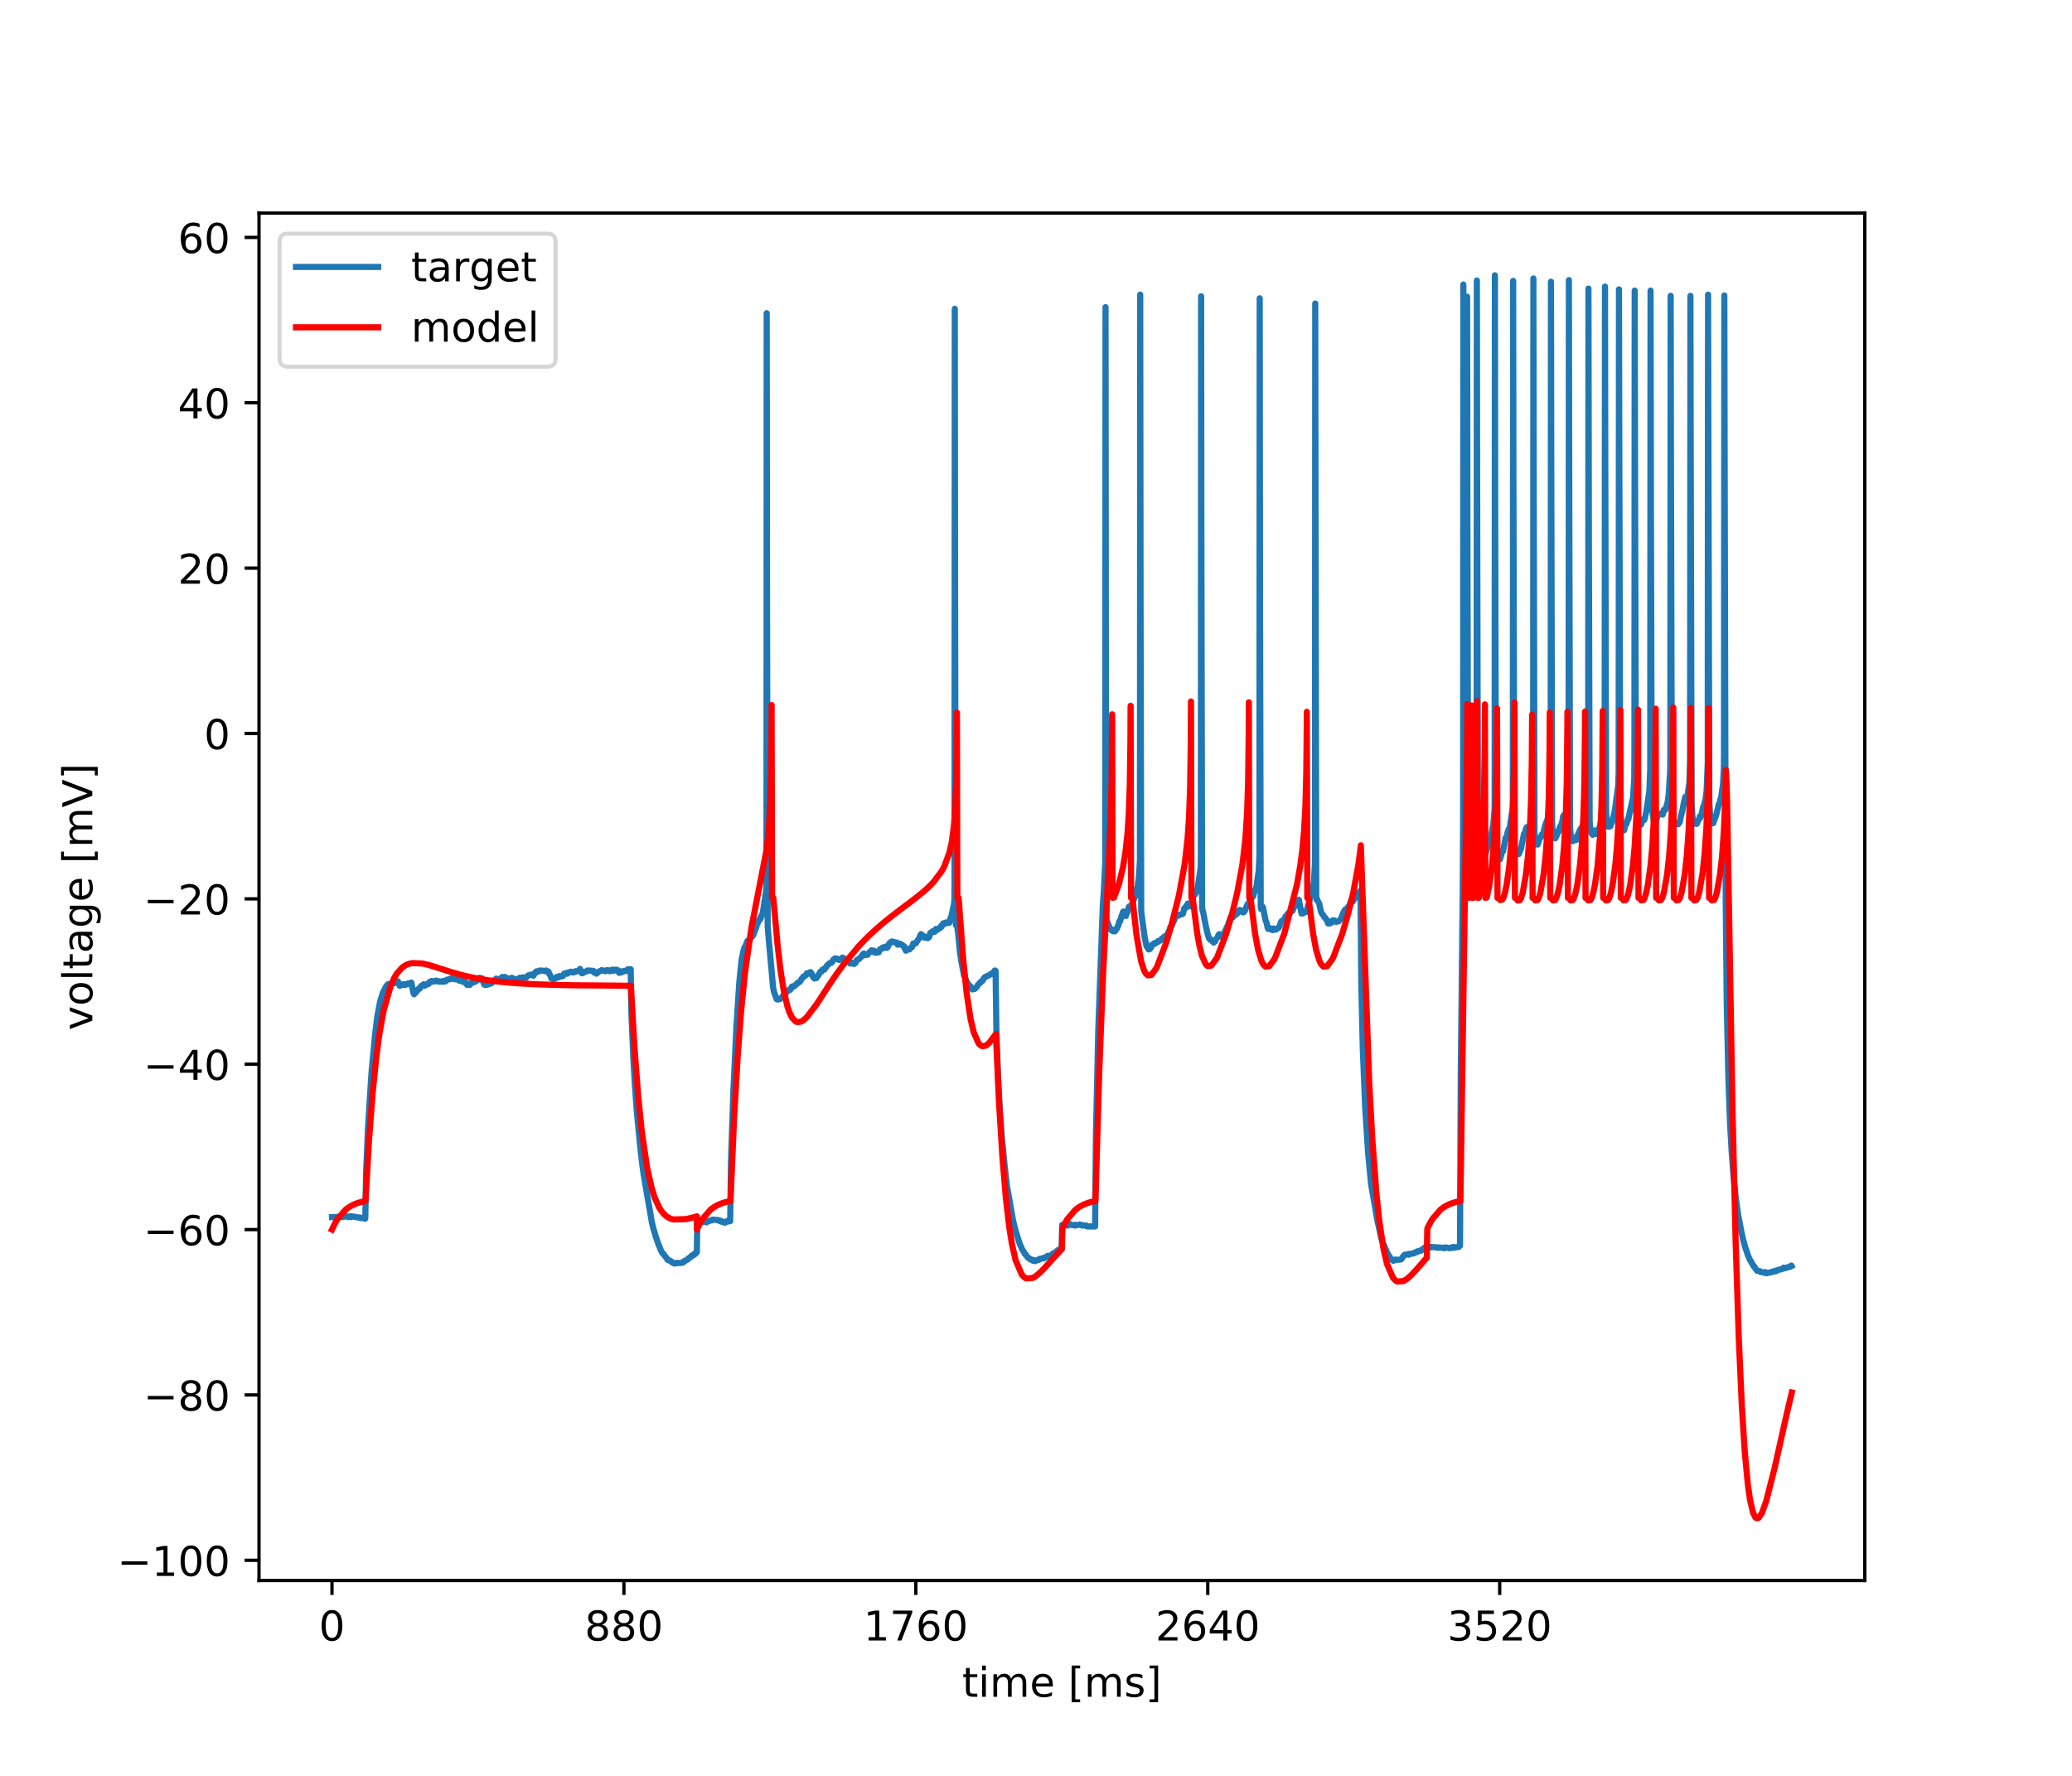 <?xml version="1.0" encoding="utf-8" standalone="no"?>
<!DOCTYPE svg PUBLIC "-//W3C//DTD SVG 1.1//EN"
  "http://www.w3.org/Graphics/SVG/1.1/DTD/svg11.dtd">
<!-- Created with matplotlib (https://matplotlib.org/) -->
<svg height="432pt" version="1.1" viewBox="0 0 504 432" width="504pt" xmlns="http://www.w3.org/2000/svg" xmlns:xlink="http://www.w3.org/1999/xlink">
 <defs>
  <style type="text/css">
*{stroke-linecap:butt;stroke-linejoin:round;}
  </style>
 </defs>
 <g id="figure_1">
  <g id="patch_1">
   <path d="M 0 432 
L 504 432 
L 504 0 
L 0 0 
z
" style="fill:#ffffff;"/>
  </g>
  <g id="axes_1">
   <g id="patch_2">
    <path d="M 63 384.48 
L 453.6 384.48 
L 453.6 51.84 
L 63 51.84 
z
" style="fill:#ffffff;"/>
   </g>
   <g id="matplotlib.axis_1">
    <g id="xtick_1">
     <g id="line2d_1">
      <defs>
       <path d="M 0 0 
L 0 3.5 
" id="m8ccc94c5ed" style="stroke:#000000;stroke-width:0.8;"/>
      </defs>
      <g>
       <use style="stroke:#000000;stroke-width:0.8;" x="80.755" xlink:href="#m8ccc94c5ed" y="384.48"/>
      </g>
     </g>
     <g id="text_1">
      <!-- 0 -->
      <defs>
       <path d="M 31.781 66.406 
Q 24.172 66.406 20.328 58.906 
Q 16.5 51.422 16.5 36.375 
Q 16.5 21.391 20.328 13.891 
Q 24.172 6.391 31.781 6.391 
Q 39.453 6.391 43.281 13.891 
Q 47.125 21.391 47.125 36.375 
Q 47.125 51.422 43.281 58.906 
Q 39.453 66.406 31.781 66.406 
z
M 31.781 74.219 
Q 44.047 74.219 50.516 64.516 
Q 56.984 54.828 56.984 36.375 
Q 56.984 17.969 50.516 8.266 
Q 44.047 -1.422 31.781 -1.422 
Q 19.531 -1.422 13.062 8.266 
Q 6.594 17.969 6.594 36.375 
Q 6.594 54.828 13.062 64.516 
Q 19.531 74.219 31.781 74.219 
z
" id="DejaVuSans-48"/>
      </defs>
      <g transform="translate(77.573 399.078)scale(0.1 -0.1)">
       <use xlink:href="#DejaVuSans-48"/>
      </g>
     </g>
    </g>
    <g id="xtick_2">
     <g id="line2d_2">
      <g>
       <use style="stroke:#000000;stroke-width:0.8;" x="151.763" xlink:href="#m8ccc94c5ed" y="384.48"/>
      </g>
     </g>
     <g id="text_2">
      <!-- 880 -->
      <defs>
       <path d="M 31.781 34.625 
Q 24.75 34.625 20.719 30.859 
Q 16.703 27.094 16.703 20.516 
Q 16.703 13.922 20.719 10.156 
Q 24.75 6.391 31.781 6.391 
Q 38.812 6.391 42.859 10.172 
Q 46.922 13.969 46.922 20.516 
Q 46.922 27.094 42.891 30.859 
Q 38.875 34.625 31.781 34.625 
z
M 21.922 38.812 
Q 15.578 40.375 12.031 44.719 
Q 8.5 49.078 8.5 55.328 
Q 8.5 64.062 14.719 69.141 
Q 20.953 74.219 31.781 74.219 
Q 42.672 74.219 48.875 69.141 
Q 55.078 64.062 55.078 55.328 
Q 55.078 49.078 51.531 44.719 
Q 48 40.375 41.703 38.812 
Q 48.828 37.156 52.797 32.312 
Q 56.781 27.484 56.781 20.516 
Q 56.781 9.906 50.312 4.234 
Q 43.844 -1.422 31.781 -1.422 
Q 19.734 -1.422 13.25 4.234 
Q 6.781 9.906 6.781 20.516 
Q 6.781 27.484 10.781 32.312 
Q 14.797 37.156 21.922 38.812 
z
M 18.312 54.391 
Q 18.312 48.734 21.844 45.562 
Q 25.391 42.391 31.781 42.391 
Q 38.141 42.391 41.719 45.562 
Q 45.312 48.734 45.312 54.391 
Q 45.312 60.062 41.719 63.234 
Q 38.141 66.406 31.781 66.406 
Q 25.391 66.406 21.844 63.234 
Q 18.312 60.062 18.312 54.391 
z
" id="DejaVuSans-56"/>
      </defs>
      <g transform="translate(142.219 399.078)scale(0.1 -0.1)">
       <use xlink:href="#DejaVuSans-56"/>
       <use x="63.623" xlink:href="#DejaVuSans-56"/>
       <use x="127.246" xlink:href="#DejaVuSans-48"/>
      </g>
     </g>
    </g>
    <g id="xtick_3">
     <g id="line2d_3">
      <g>
       <use style="stroke:#000000;stroke-width:0.8;" x="222.772" xlink:href="#m8ccc94c5ed" y="384.48"/>
      </g>
     </g>
     <g id="text_3">
      <!-- 1760 -->
      <defs>
       <path d="M 12.406 8.297 
L 28.516 8.297 
L 28.516 63.922 
L 10.984 60.406 
L 10.984 69.391 
L 28.422 72.906 
L 38.281 72.906 
L 38.281 8.297 
L 54.391 8.297 
L 54.391 0 
L 12.406 0 
z
" id="DejaVuSans-49"/>
       <path d="M 8.203 72.906 
L 55.078 72.906 
L 55.078 68.703 
L 28.609 0 
L 18.312 0 
L 43.219 64.594 
L 8.203 64.594 
z
" id="DejaVuSans-55"/>
       <path d="M 33.016 40.375 
Q 26.375 40.375 22.484 35.828 
Q 18.609 31.297 18.609 23.391 
Q 18.609 15.531 22.484 10.953 
Q 26.375 6.391 33.016 6.391 
Q 39.656 6.391 43.531 10.953 
Q 47.406 15.531 47.406 23.391 
Q 47.406 31.297 43.531 35.828 
Q 39.656 40.375 33.016 40.375 
z
M 52.594 71.297 
L 52.594 62.312 
Q 48.875 64.062 45.094 64.984 
Q 41.312 65.922 37.594 65.922 
Q 27.828 65.922 22.672 59.328 
Q 17.531 52.734 16.797 39.406 
Q 19.672 43.656 24.016 45.922 
Q 28.375 48.188 33.594 48.188 
Q 44.578 48.188 50.953 41.516 
Q 57.328 34.859 57.328 23.391 
Q 57.328 12.156 50.688 5.359 
Q 44.047 -1.422 33.016 -1.422 
Q 20.359 -1.422 13.672 8.266 
Q 6.984 17.969 6.984 36.375 
Q 6.984 53.656 15.188 63.938 
Q 23.391 74.219 37.203 74.219 
Q 40.922 74.219 44.703 73.484 
Q 48.484 72.75 52.594 71.297 
z
" id="DejaVuSans-54"/>
      </defs>
      <g transform="translate(210.047 399.078)scale(0.1 -0.1)">
       <use xlink:href="#DejaVuSans-49"/>
       <use x="63.623" xlink:href="#DejaVuSans-55"/>
       <use x="127.246" xlink:href="#DejaVuSans-54"/>
       <use x="190.869" xlink:href="#DejaVuSans-48"/>
      </g>
     </g>
    </g>
    <g id="xtick_4">
     <g id="line2d_4">
      <g>
       <use style="stroke:#000000;stroke-width:0.8;" x="293.78" xlink:href="#m8ccc94c5ed" y="384.48"/>
      </g>
     </g>
     <g id="text_4">
      <!-- 2640 -->
      <defs>
       <path d="M 19.188 8.297 
L 53.609 8.297 
L 53.609 0 
L 7.328 0 
L 7.328 8.297 
Q 12.938 14.109 22.625 23.891 
Q 32.328 33.688 34.812 36.531 
Q 39.547 41.844 41.422 45.531 
Q 43.312 49.219 43.312 52.781 
Q 43.312 58.594 39.234 62.25 
Q 35.156 65.922 28.609 65.922 
Q 23.969 65.922 18.812 64.312 
Q 13.672 62.703 7.812 59.422 
L 7.812 69.391 
Q 13.766 71.781 18.938 73 
Q 24.125 74.219 28.422 74.219 
Q 39.75 74.219 46.484 68.547 
Q 53.219 62.891 53.219 53.422 
Q 53.219 48.922 51.531 44.891 
Q 49.859 40.875 45.406 35.406 
Q 44.188 33.984 37.641 27.219 
Q 31.109 20.453 19.188 8.297 
z
" id="DejaVuSans-50"/>
       <path d="M 37.797 64.312 
L 12.891 25.391 
L 37.797 25.391 
z
M 35.203 72.906 
L 47.609 72.906 
L 47.609 25.391 
L 58.016 25.391 
L 58.016 17.188 
L 47.609 17.188 
L 47.609 0 
L 37.797 0 
L 37.797 17.188 
L 4.891 17.188 
L 4.891 26.703 
z
" id="DejaVuSans-52"/>
      </defs>
      <g transform="translate(281.055 399.078)scale(0.1 -0.1)">
       <use xlink:href="#DejaVuSans-50"/>
       <use x="63.623" xlink:href="#DejaVuSans-54"/>
       <use x="127.246" xlink:href="#DejaVuSans-52"/>
       <use x="190.869" xlink:href="#DejaVuSans-48"/>
      </g>
     </g>
    </g>
    <g id="xtick_5">
     <g id="line2d_5">
      <g>
       <use style="stroke:#000000;stroke-width:0.8;" x="364.789" xlink:href="#m8ccc94c5ed" y="384.48"/>
      </g>
     </g>
     <g id="text_5">
      <!-- 3520 -->
      <defs>
       <path d="M 40.578 39.312 
Q 47.656 37.797 51.625 33 
Q 55.609 28.219 55.609 21.188 
Q 55.609 10.406 48.188 4.484 
Q 40.766 -1.422 27.094 -1.422 
Q 22.516 -1.422 17.656 -0.516 
Q 12.797 0.391 7.625 2.203 
L 7.625 11.719 
Q 11.719 9.328 16.594 8.109 
Q 21.484 6.891 26.812 6.891 
Q 36.078 6.891 40.938 10.547 
Q 45.797 14.203 45.797 21.188 
Q 45.797 27.641 41.281 31.266 
Q 36.766 34.906 28.719 34.906 
L 20.219 34.906 
L 20.219 43.016 
L 29.109 43.016 
Q 36.375 43.016 40.234 45.922 
Q 44.094 48.828 44.094 54.297 
Q 44.094 59.906 40.109 62.906 
Q 36.141 65.922 28.719 65.922 
Q 24.656 65.922 20.016 65.031 
Q 15.375 64.156 9.812 62.312 
L 9.812 71.094 
Q 15.438 72.656 20.344 73.438 
Q 25.25 74.219 29.594 74.219 
Q 40.828 74.219 47.359 69.109 
Q 53.906 64.016 53.906 55.328 
Q 53.906 49.266 50.438 45.094 
Q 46.969 40.922 40.578 39.312 
z
" id="DejaVuSans-51"/>
       <path d="M 10.797 72.906 
L 49.516 72.906 
L 49.516 64.594 
L 19.828 64.594 
L 19.828 46.734 
Q 21.969 47.469 24.109 47.828 
Q 26.266 48.188 28.422 48.188 
Q 40.625 48.188 47.75 41.5 
Q 54.891 34.812 54.891 23.391 
Q 54.891 11.625 47.562 5.094 
Q 40.234 -1.422 26.906 -1.422 
Q 22.312 -1.422 17.547 -0.641 
Q 12.797 0.141 7.719 1.703 
L 7.719 11.625 
Q 12.109 9.234 16.797 8.062 
Q 21.484 6.891 26.703 6.891 
Q 35.156 6.891 40.078 11.328 
Q 45.016 15.766 45.016 23.391 
Q 45.016 31 40.078 35.438 
Q 35.156 39.891 26.703 39.891 
Q 22.75 39.891 18.812 39.016 
Q 14.891 38.141 10.797 36.281 
z
" id="DejaVuSans-53"/>
      </defs>
      <g transform="translate(352.064 399.078)scale(0.1 -0.1)">
       <use xlink:href="#DejaVuSans-51"/>
       <use x="63.623" xlink:href="#DejaVuSans-53"/>
       <use x="127.246" xlink:href="#DejaVuSans-50"/>
       <use x="190.869" xlink:href="#DejaVuSans-48"/>
      </g>
     </g>
    </g>
    <g id="text_6">
     <!-- time [ms] -->
     <defs>
      <path d="M 18.312 70.219 
L 18.312 54.688 
L 36.812 54.688 
L 36.812 47.703 
L 18.312 47.703 
L 18.312 18.016 
Q 18.312 11.328 20.141 9.422 
Q 21.969 7.516 27.594 7.516 
L 36.812 7.516 
L 36.812 0 
L 27.594 0 
Q 17.188 0 13.234 3.875 
Q 9.281 7.766 9.281 18.016 
L 9.281 47.703 
L 2.688 47.703 
L 2.688 54.688 
L 9.281 54.688 
L 9.281 70.219 
z
" id="DejaVuSans-116"/>
      <path d="M 9.422 54.688 
L 18.406 54.688 
L 18.406 0 
L 9.422 0 
z
M 9.422 75.984 
L 18.406 75.984 
L 18.406 64.594 
L 9.422 64.594 
z
" id="DejaVuSans-105"/>
      <path d="M 52 44.188 
Q 55.375 50.25 60.062 53.125 
Q 64.75 56 71.094 56 
Q 79.641 56 84.281 50.016 
Q 88.922 44.047 88.922 33.016 
L 88.922 0 
L 79.891 0 
L 79.891 32.719 
Q 79.891 40.578 77.094 44.375 
Q 74.312 48.188 68.609 48.188 
Q 61.625 48.188 57.562 43.547 
Q 53.516 38.922 53.516 30.906 
L 53.516 0 
L 44.484 0 
L 44.484 32.719 
Q 44.484 40.625 41.703 44.406 
Q 38.922 48.188 33.109 48.188 
Q 26.219 48.188 22.156 43.531 
Q 18.109 38.875 18.109 30.906 
L 18.109 0 
L 9.078 0 
L 9.078 54.688 
L 18.109 54.688 
L 18.109 46.188 
Q 21.188 51.219 25.484 53.609 
Q 29.781 56 35.688 56 
Q 41.656 56 45.828 52.969 
Q 50 49.953 52 44.188 
z
" id="DejaVuSans-109"/>
      <path d="M 56.203 29.594 
L 56.203 25.203 
L 14.891 25.203 
Q 15.484 15.922 20.484 11.062 
Q 25.484 6.203 34.422 6.203 
Q 39.594 6.203 44.453 7.469 
Q 49.312 8.734 54.109 11.281 
L 54.109 2.781 
Q 49.266 0.734 44.188 -0.344 
Q 39.109 -1.422 33.891 -1.422 
Q 20.797 -1.422 13.156 6.188 
Q 5.516 13.812 5.516 26.812 
Q 5.516 40.234 12.766 48.109 
Q 20.016 56 32.328 56 
Q 43.359 56 49.781 48.891 
Q 56.203 41.797 56.203 29.594 
z
M 47.219 32.234 
Q 47.125 39.594 43.094 43.984 
Q 39.062 48.391 32.422 48.391 
Q 24.906 48.391 20.391 44.141 
Q 15.875 39.891 15.188 32.172 
z
" id="DejaVuSans-101"/>
      <path id="DejaVuSans-32"/>
      <path d="M 8.594 75.984 
L 29.297 75.984 
L 29.297 69 
L 17.578 69 
L 17.578 -6.203 
L 29.297 -6.203 
L 29.297 -13.188 
L 8.594 -13.188 
z
" id="DejaVuSans-91"/>
      <path d="M 44.281 53.078 
L 44.281 44.578 
Q 40.484 46.531 36.375 47.5 
Q 32.281 48.484 27.875 48.484 
Q 21.188 48.484 17.844 46.438 
Q 14.5 44.391 14.5 40.281 
Q 14.5 37.156 16.891 35.375 
Q 19.281 33.594 26.516 31.984 
L 29.594 31.297 
Q 39.156 29.25 43.188 25.516 
Q 47.219 21.781 47.219 15.094 
Q 47.219 7.469 41.188 3.016 
Q 35.156 -1.422 24.609 -1.422 
Q 20.219 -1.422 15.453 -0.562 
Q 10.688 0.297 5.422 2 
L 5.422 11.281 
Q 10.406 8.688 15.234 7.391 
Q 20.062 6.109 24.812 6.109 
Q 31.156 6.109 34.562 8.281 
Q 37.984 10.453 37.984 14.406 
Q 37.984 18.062 35.516 20.016 
Q 33.062 21.969 24.703 23.781 
L 21.578 24.516 
Q 13.234 26.266 9.516 29.906 
Q 5.812 33.547 5.812 39.891 
Q 5.812 47.609 11.281 51.797 
Q 16.75 56 26.812 56 
Q 31.781 56 36.172 55.266 
Q 40.578 54.547 44.281 53.078 
z
" id="DejaVuSans-115"/>
      <path d="M 30.422 75.984 
L 30.422 -13.188 
L 9.719 -13.188 
L 9.719 -6.203 
L 21.391 -6.203 
L 21.391 69 
L 9.719 69 
L 9.719 75.984 
z
" id="DejaVuSans-93"/>
     </defs>
     <g transform="translate(234.038 412.757)scale(0.1 -0.1)">
      <use xlink:href="#DejaVuSans-116"/>
      <use x="39.209" xlink:href="#DejaVuSans-105"/>
      <use x="66.992" xlink:href="#DejaVuSans-109"/>
      <use x="164.404" xlink:href="#DejaVuSans-101"/>
      <use x="225.928" xlink:href="#DejaVuSans-32"/>
      <use x="257.715" xlink:href="#DejaVuSans-91"/>
      <use x="296.729" xlink:href="#DejaVuSans-109"/>
      <use x="394.141" xlink:href="#DejaVuSans-115"/>
      <use x="446.24" xlink:href="#DejaVuSans-93"/>
     </g>
    </g>
   </g>
   <g id="matplotlib.axis_2">
    <g id="ytick_1">
     <g id="line2d_6">
      <defs>
       <path d="M 0 0 
L -3.5 0 
" id="m68791d2b67" style="stroke:#000000;stroke-width:0.8;"/>
      </defs>
      <g>
       <use style="stroke:#000000;stroke-width:0.8;" x="63" xlink:href="#m68791d2b67" y="379.557"/>
      </g>
     </g>
     <g id="text_7">
      <!-- −100 -->
      <defs>
       <path d="M 10.594 35.5 
L 73.188 35.5 
L 73.188 27.203 
L 10.594 27.203 
z
" id="DejaVuSans-8722"/>
      </defs>
      <g transform="translate(28.533 383.357)scale(0.1 -0.1)">
       <use xlink:href="#DejaVuSans-8722"/>
       <use x="83.789" xlink:href="#DejaVuSans-49"/>
       <use x="147.412" xlink:href="#DejaVuSans-48"/>
       <use x="211.035" xlink:href="#DejaVuSans-48"/>
      </g>
     </g>
    </g>
    <g id="ytick_2">
     <g id="line2d_7">
      <g>
       <use style="stroke:#000000;stroke-width:0.8;" x="63" xlink:href="#m68791d2b67" y="339.331"/>
      </g>
     </g>
     <g id="text_8">
      <!-- −80 -->
      <g transform="translate(34.895 343.13)scale(0.1 -0.1)">
       <use xlink:href="#DejaVuSans-8722"/>
       <use x="83.789" xlink:href="#DejaVuSans-56"/>
       <use x="147.412" xlink:href="#DejaVuSans-48"/>
      </g>
     </g>
    </g>
    <g id="ytick_3">
     <g id="line2d_8">
      <g>
       <use style="stroke:#000000;stroke-width:0.8;" x="63" xlink:href="#m68791d2b67" y="299.105"/>
      </g>
     </g>
     <g id="text_9">
      <!-- −60 -->
      <g transform="translate(34.895 302.904)scale(0.1 -0.1)">
       <use xlink:href="#DejaVuSans-8722"/>
       <use x="83.789" xlink:href="#DejaVuSans-54"/>
       <use x="147.412" xlink:href="#DejaVuSans-48"/>
      </g>
     </g>
    </g>
    <g id="ytick_4">
     <g id="line2d_9">
      <g>
       <use style="stroke:#000000;stroke-width:0.8;" x="63" xlink:href="#m68791d2b67" y="258.879"/>
      </g>
     </g>
     <g id="text_10">
      <!-- −40 -->
      <g transform="translate(34.895 262.678)scale(0.1 -0.1)">
       <use xlink:href="#DejaVuSans-8722"/>
       <use x="83.789" xlink:href="#DejaVuSans-52"/>
       <use x="147.412" xlink:href="#DejaVuSans-48"/>
      </g>
     </g>
    </g>
    <g id="ytick_5">
     <g id="line2d_10">
      <g>
       <use style="stroke:#000000;stroke-width:0.8;" x="63" xlink:href="#m68791d2b67" y="218.653"/>
      </g>
     </g>
     <g id="text_11">
      <!-- −20 -->
      <g transform="translate(34.895 222.452)scale(0.1 -0.1)">
       <use xlink:href="#DejaVuSans-8722"/>
       <use x="83.789" xlink:href="#DejaVuSans-50"/>
       <use x="147.412" xlink:href="#DejaVuSans-48"/>
      </g>
     </g>
    </g>
    <g id="ytick_6">
     <g id="line2d_11">
      <g>
       <use style="stroke:#000000;stroke-width:0.8;" x="63" xlink:href="#m68791d2b67" y="178.427"/>
      </g>
     </g>
     <g id="text_12">
      <!-- 0 -->
      <g transform="translate(49.638 182.226)scale(0.1 -0.1)">
       <use xlink:href="#DejaVuSans-48"/>
      </g>
     </g>
    </g>
    <g id="ytick_7">
     <g id="line2d_12">
      <g>
       <use style="stroke:#000000;stroke-width:0.8;" x="63" xlink:href="#m68791d2b67" y="138.2"/>
      </g>
     </g>
     <g id="text_13">
      <!-- 20 -->
      <g transform="translate(43.275 142)scale(0.1 -0.1)">
       <use xlink:href="#DejaVuSans-50"/>
       <use x="63.623" xlink:href="#DejaVuSans-48"/>
      </g>
     </g>
    </g>
    <g id="ytick_8">
     <g id="line2d_13">
      <g>
       <use style="stroke:#000000;stroke-width:0.8;" x="63" xlink:href="#m68791d2b67" y="97.974"/>
      </g>
     </g>
     <g id="text_14">
      <!-- 40 -->
      <g transform="translate(43.275 101.773)scale(0.1 -0.1)">
       <use xlink:href="#DejaVuSans-52"/>
       <use x="63.623" xlink:href="#DejaVuSans-48"/>
      </g>
     </g>
    </g>
    <g id="ytick_9">
     <g id="line2d_14">
      <g>
       <use style="stroke:#000000;stroke-width:0.8;" x="63" xlink:href="#m68791d2b67" y="57.748"/>
      </g>
     </g>
     <g id="text_15">
      <!-- 60 -->
      <g transform="translate(43.275 61.547)scale(0.1 -0.1)">
       <use xlink:href="#DejaVuSans-54"/>
       <use x="63.623" xlink:href="#DejaVuSans-48"/>
      </g>
     </g>
    </g>
    <g id="text_16">
     <!-- voltage [mV] -->
     <defs>
      <path d="M 2.984 54.688 
L 12.5 54.688 
L 29.594 8.797 
L 46.688 54.688 
L 56.203 54.688 
L 35.688 0 
L 23.484 0 
z
" id="DejaVuSans-118"/>
      <path d="M 30.609 48.391 
Q 23.391 48.391 19.188 42.75 
Q 14.984 37.109 14.984 27.297 
Q 14.984 17.484 19.156 11.844 
Q 23.344 6.203 30.609 6.203 
Q 37.797 6.203 41.984 11.859 
Q 46.188 17.531 46.188 27.297 
Q 46.188 37.016 41.984 42.703 
Q 37.797 48.391 30.609 48.391 
z
M 30.609 56 
Q 42.328 56 49.016 48.375 
Q 55.719 40.766 55.719 27.297 
Q 55.719 13.875 49.016 6.219 
Q 42.328 -1.422 30.609 -1.422 
Q 18.844 -1.422 12.172 6.219 
Q 5.516 13.875 5.516 27.297 
Q 5.516 40.766 12.172 48.375 
Q 18.844 56 30.609 56 
z
" id="DejaVuSans-111"/>
      <path d="M 9.422 75.984 
L 18.406 75.984 
L 18.406 0 
L 9.422 0 
z
" id="DejaVuSans-108"/>
      <path d="M 34.281 27.484 
Q 23.391 27.484 19.188 25 
Q 14.984 22.516 14.984 16.5 
Q 14.984 11.719 18.141 8.906 
Q 21.297 6.109 26.703 6.109 
Q 34.188 6.109 38.703 11.406 
Q 43.219 16.703 43.219 25.484 
L 43.219 27.484 
z
M 52.203 31.203 
L 52.203 0 
L 43.219 0 
L 43.219 8.297 
Q 40.141 3.328 35.547 0.953 
Q 30.953 -1.422 24.312 -1.422 
Q 15.922 -1.422 10.953 3.297 
Q 6 8.016 6 15.922 
Q 6 25.141 12.172 29.828 
Q 18.359 34.516 30.609 34.516 
L 43.219 34.516 
L 43.219 35.406 
Q 43.219 41.609 39.141 45 
Q 35.062 48.391 27.688 48.391 
Q 23 48.391 18.547 47.266 
Q 14.109 46.141 10.016 43.891 
L 10.016 52.203 
Q 14.938 54.109 19.578 55.047 
Q 24.219 56 28.609 56 
Q 40.484 56 46.344 49.844 
Q 52.203 43.703 52.203 31.203 
z
" id="DejaVuSans-97"/>
      <path d="M 45.406 27.984 
Q 45.406 37.75 41.375 43.109 
Q 37.359 48.484 30.078 48.484 
Q 22.859 48.484 18.828 43.109 
Q 14.797 37.75 14.797 27.984 
Q 14.797 18.266 18.828 12.891 
Q 22.859 7.516 30.078 7.516 
Q 37.359 7.516 41.375 12.891 
Q 45.406 18.266 45.406 27.984 
z
M 54.391 6.781 
Q 54.391 -7.172 48.188 -13.984 
Q 42 -20.797 29.203 -20.797 
Q 24.469 -20.797 20.266 -20.094 
Q 16.062 -19.391 12.109 -17.922 
L 12.109 -9.188 
Q 16.062 -11.328 19.922 -12.344 
Q 23.781 -13.375 27.781 -13.375 
Q 36.625 -13.375 41.016 -8.766 
Q 45.406 -4.156 45.406 5.172 
L 45.406 9.625 
Q 42.625 4.781 38.281 2.391 
Q 33.938 0 27.875 0 
Q 17.828 0 11.672 7.656 
Q 5.516 15.328 5.516 27.984 
Q 5.516 40.672 11.672 48.328 
Q 17.828 56 27.875 56 
Q 33.938 56 38.281 53.609 
Q 42.625 51.219 45.406 46.391 
L 45.406 54.688 
L 54.391 54.688 
z
" id="DejaVuSans-103"/>
      <path d="M 28.609 0 
L 0.781 72.906 
L 11.078 72.906 
L 34.188 11.531 
L 57.328 72.906 
L 67.578 72.906 
L 39.797 0 
z
" id="DejaVuSans-86"/>
     </defs>
     <g transform="translate(22.453 250.624)rotate(-90)scale(0.1 -0.1)">
      <use xlink:href="#DejaVuSans-118"/>
      <use x="59.18" xlink:href="#DejaVuSans-111"/>
      <use x="120.361" xlink:href="#DejaVuSans-108"/>
      <use x="148.145" xlink:href="#DejaVuSans-116"/>
      <use x="187.354" xlink:href="#DejaVuSans-97"/>
      <use x="248.633" xlink:href="#DejaVuSans-103"/>
      <use x="312.109" xlink:href="#DejaVuSans-101"/>
      <use x="373.633" xlink:href="#DejaVuSans-32"/>
      <use x="405.42" xlink:href="#DejaVuSans-91"/>
      <use x="444.434" xlink:href="#DejaVuSans-109"/>
      <use x="541.846" xlink:href="#DejaVuSans-86"/>
      <use x="610.254" xlink:href="#DejaVuSans-93"/>
     </g>
    </g>
   </g>
   <g id="line2d_15">
    <path clip-path="url(#pd4f3eceeba)" d="M 80.755 296.08 
L 83.385 295.982 
L 83.417 295.884 
L 83.466 296.08 
L 83.482 295.982 
L 83.966 295.884 
L 84.063 295.786 
L 84.176 295.884 
L 84.547 295.982 
L 84.66 296.08 
L 84.967 295.982 
L 85.08 295.884 
L 85.338 295.982 
L 85.354 296.08 
L 85.402 295.884 
L 85.419 295.884 
L 86.322 295.982 
L 86.435 296.08 
L 87.42 296.178 
L 87.533 296.277 
L 87.581 296.178 
L 87.629 296.277 
L 88.695 296.375 
L 88.808 296.473 
L 88.856 296.375 
L 89.05 285.179 
L 89.502 274.671 
L 90.357 261.02 
L 91.196 252.083 
L 91.454 249.922 
L 91.777 247.271 
L 92.503 243.44 
L 92.536 243.342 
L 92.713 242.851 
L 92.745 242.753 
L 92.971 241.967 
L 93.02 241.869 
L 93.213 241.28 
L 93.359 241.182 
L 93.536 240.691 
L 93.601 240.592 
L 93.762 240.2 
L 93.859 240.101 
L 94.004 239.807 
L 94.214 239.709 
L 94.359 239.414 
L 95.134 239.316 
L 95.182 239.218 
L 95.231 239.316 
L 95.844 239.218 
L 95.989 238.825 
L 96.054 238.923 
L 96.086 238.825 
L 96.393 238.726 
L 96.506 238.628 
L 96.796 238.726 
L 97.006 239.414 
L 97.07 239.512 
L 97.216 239.807 
L 97.393 239.709 
L 97.425 239.61 
L 97.49 239.709 
L 97.845 239.61 
L 97.974 239.414 
L 98.265 239.512 
L 98.297 239.61 
L 98.345 239.512 
L 98.458 239.414 
L 98.507 239.512 
L 98.539 239.61 
L 98.571 239.414 
L 98.603 239.512 
L 99.12 239.414 
L 99.249 239.218 
L 99.959 239.119 
L 100.056 239.021 
L 100.572 241.575 
L 100.621 241.673 
L 100.734 241.869 
L 100.863 241.673 
L 101.024 241.575 
L 101.153 241.378 
L 101.299 241.28 
L 101.444 240.985 
L 101.557 240.887 
L 101.686 240.691 
L 101.831 240.592 
L 101.847 240.494 
L 101.928 240.592 
L 102.106 240.494 
L 102.267 240.101 
L 102.364 240.003 
L 102.493 239.807 
L 102.993 239.709 
L 103.058 239.414 
L 103.106 239.512 
L 103.251 239.807 
L 103.38 239.61 
L 103.687 239.512 
L 103.784 239.414 
L 103.881 239.512 
L 103.994 239.414 
L 104.091 239.316 
L 104.187 239.218 
L 104.3 239.316 
L 104.381 239.218 
L 104.526 238.825 
L 104.575 238.923 
L 104.623 238.825 
L 104.897 238.726 
L 105.01 238.628 
L 105.236 238.726 
L 105.317 238.825 
L 105.333 238.726 
L 106.108 238.628 
L 106.124 238.53 
L 106.172 238.726 
L 106.205 238.628 
L 106.882 238.726 
L 106.995 238.825 
L 107.705 238.726 
L 107.738 238.628 
L 107.786 238.825 
L 108.383 238.726 
L 108.512 238.53 
L 108.577 238.432 
L 108.69 238.334 
L 109.255 238.235 
L 109.335 238.137 
L 109.352 238.235 
L 109.691 238.137 
L 109.82 237.941 
L 109.916 238.039 
L 110.013 237.941 
L 110.126 238.039 
L 110.53 238.137 
L 110.61 238.235 
L 110.627 238.137 
L 111.369 238.235 
L 111.498 238.432 
L 111.837 238.53 
L 111.853 238.628 
L 111.934 238.53 
L 112.256 238.628 
L 112.321 238.53 
L 112.369 238.726 
L 112.821 238.825 
L 112.837 238.923 
L 112.87 238.726 
L 112.902 238.726 
L 113.144 238.825 
L 113.289 239.119 
L 113.37 239.218 
L 113.499 239.414 
L 113.596 239.512 
L 113.644 239.61 
L 113.693 239.512 
L 113.79 239.414 
L 113.87 239.316 
L 113.886 239.414 
L 114.161 239.512 
L 114.258 239.61 
L 114.387 239.316 
L 114.419 239.414 
L 114.484 239.316 
L 114.58 239.119 
L 114.597 239.218 
L 114.806 239.119 
L 114.919 239.021 
L 115.355 238.923 
L 115.468 238.825 
L 115.759 238.726 
L 115.888 238.53 
L 116.162 238.432 
L 116.259 238.235 
L 116.275 238.334 
L 116.356 238.235 
L 116.469 238.137 
L 116.533 238.039 
L 116.662 237.843 
L 117.017 237.941 
L 117.033 238.039 
L 117.114 237.941 
L 117.259 238.039 
L 117.437 238.53 
L 117.469 238.628 
L 117.663 239.218 
L 117.711 239.316 
L 117.792 239.512 
L 117.824 239.414 
L 117.921 239.512 
L 118.034 239.61 
L 118.647 239.512 
L 118.76 239.414 
L 119.051 239.316 
L 119.131 239.218 
L 119.148 239.316 
L 119.519 239.218 
L 119.648 239.021 
L 119.809 238.923 
L 119.922 238.825 
L 120.1 238.726 
L 120.245 238.432 
L 120.439 238.334 
L 120.552 238.235 
L 120.665 238.137 
L 120.697 238.039 
L 120.745 238.235 
L 121.116 238.334 
L 121.229 238.432 
L 121.601 238.334 
L 121.73 238.137 
L 121.81 238.039 
L 121.939 237.843 
L 122.117 237.744 
L 122.214 237.646 
L 122.343 237.843 
L 122.779 237.744 
L 122.811 237.646 
L 122.875 237.744 
L 122.924 237.843 
L 122.972 237.744 
L 123.134 237.843 
L 123.263 238.039 
L 123.553 238.137 
L 123.682 238.334 
L 123.828 238.039 
L 123.924 238.137 
L 123.941 238.235 
L 124.005 238.039 
L 124.36 237.941 
L 124.473 237.843 
L 124.683 237.941 
L 124.812 238.137 
L 125.216 238.235 
L 125.329 238.432 
L 125.361 238.53 
L 125.441 238.334 
L 125.764 238.235 
L 125.78 238.137 
L 125.861 238.235 
L 126.039 238.137 
L 126.152 238.039 
L 126.329 237.941 
L 126.426 237.843 
L 126.539 237.941 
L 127.136 237.843 
L 127.152 237.744 
L 127.233 237.843 
L 127.249 237.941 
L 127.297 237.744 
L 127.314 237.744 
L 127.394 237.843 
L 127.443 238.039 
L 127.507 237.941 
L 127.523 237.843 
L 127.604 237.941 
L 127.975 237.843 
L 128.104 237.646 
L 128.217 237.548 
L 128.33 237.45 
L 128.411 237.352 
L 128.524 237.253 
L 129.089 237.155 
L 129.137 237.057 
L 129.186 237.155 
L 129.605 237.253 
L 129.718 237.352 
L 129.831 237.253 
L 130.009 236.762 
L 130.138 236.664 
L 130.267 236.468 
L 130.525 236.369 
L 130.541 236.271 
L 130.59 236.468 
L 130.622 236.369 
L 130.67 236.468 
L 130.719 236.369 
L 131.074 236.271 
L 131.138 236.173 
L 131.171 236.271 
L 131.203 236.173 
L 131.316 236.075 
L 132.478 236.173 
L 132.591 236.271 
L 132.768 236.173 
L 132.817 236.075 
L 132.865 236.173 
L 133.269 236.271 
L 133.382 236.369 
L 133.414 236.369 
L 133.559 236.861 
L 133.591 236.762 
L 133.607 236.959 
L 133.624 236.959 
L 133.737 237.057 
L 133.785 237.155 
L 133.93 237.45 
L 133.979 237.548 
L 134.156 238.039 
L 134.269 237.941 
L 134.431 238.039 
L 134.56 238.235 
L 134.624 238.137 
L 134.656 238.235 
L 134.818 238.137 
L 134.931 238.039 
L 135.302 237.941 
L 135.415 237.646 
L 135.431 237.744 
L 135.818 237.646 
L 135.835 237.548 
L 135.867 237.744 
L 135.915 237.646 
L 136.044 237.548 
L 136.06 237.45 
L 136.141 237.548 
L 136.884 237.45 
L 137.029 237.155 
L 137.158 237.057 
L 137.206 236.861 
L 137.255 237.057 
L 137.368 236.959 
L 137.432 236.762 
L 137.465 236.959 
L 137.69 236.861 
L 137.82 236.664 
L 137.916 236.762 
L 138.013 236.861 
L 138.158 236.566 
L 138.707 236.468 
L 138.82 236.369 
L 139.127 236.468 
L 139.24 236.566 
L 139.772 236.468 
L 139.901 236.271 
L 139.998 236.369 
L 140.095 236.271 
L 140.111 236.369 
L 140.192 236.271 
L 140.757 236.173 
L 140.886 235.977 
L 140.967 235.878 
L 141.096 235.682 
L 141.322 236.468 
L 141.402 236.566 
L 141.531 236.762 
L 141.903 236.664 
L 142.016 236.566 
L 142.145 236.468 
L 142.258 236.369 
L 142.806 236.271 
L 142.935 236.075 
L 144.339 236.173 
L 144.469 236.566 
L 144.485 236.468 
L 144.582 236.369 
L 144.727 236.664 
L 145.05 236.762 
L 145.082 236.861 
L 145.146 236.762 
L 145.34 236.664 
L 145.469 236.468 
L 145.647 236.369 
L 145.76 236.271 
L 146.308 236.173 
L 146.389 235.977 
L 146.421 236.075 
L 147.244 236.173 
L 147.26 236.271 
L 147.341 236.173 
L 147.551 236.075 
L 147.664 235.977 
L 148.18 236.075 
L 148.309 236.271 
L 148.374 236.173 
L 148.487 236.075 
L 148.874 235.977 
L 148.89 235.878 
L 148.971 235.977 
L 149.1 236.075 
L 149.116 236.173 
L 149.165 235.977 
L 149.197 236.075 
L 149.294 235.977 
L 149.407 235.878 
L 149.697 235.977 
L 149.81 236.075 
L 149.972 236.075 
L 150.004 235.878 
L 150.085 235.977 
L 150.407 236.075 
L 150.601 236.664 
L 150.746 236.369 
L 151.085 236.468 
L 151.15 236.566 
L 151.182 236.468 
L 151.36 236.369 
L 151.376 236.271 
L 151.456 236.369 
L 151.811 236.271 
L 151.844 236.173 
L 151.908 236.271 
L 152.425 236.173 
L 152.554 235.977 
L 152.651 235.878 
L 152.715 235.78 
L 152.747 235.878 
L 152.764 235.977 
L 152.812 235.78 
L 152.828 235.78 
L 153.409 235.78 
L 153.603 246.976 
L 154.055 257.386 
L 154.426 263.77 
L 154.862 269.859 
L 154.975 271.135 
L 155.685 278.501 
L 155.894 280.367 
L 156.266 283.608 
L 156.282 283.608 
L 156.556 285.67 
L 158.622 297.652 
L 158.67 297.75 
L 158.993 299.125 
L 159.058 299.223 
L 159.3 300.107 
L 159.332 300.205 
L 159.558 300.991 
L 159.622 301.089 
L 159.832 301.776 
L 159.897 301.874 
L 160.09 302.464 
L 160.123 302.562 
L 160.3 303.053 
L 160.349 303.151 
L 160.494 303.446 
L 160.526 303.544 
L 160.704 304.035 
L 160.768 304.133 
L 160.93 304.526 
L 161.043 304.624 
L 161.188 304.919 
L 161.414 305.017 
L 161.559 305.312 
L 161.64 305.41 
L 161.769 305.606 
L 161.898 305.705 
L 162.027 305.901 
L 162.092 305.999 
L 162.221 306.196 
L 162.285 306.294 
L 162.317 306.392 
L 162.382 306.294 
L 162.463 306.392 
L 162.592 306.588 
L 162.995 306.687 
L 163.108 306.785 
L 163.318 306.883 
L 163.431 307.08 
L 163.463 306.981 
L 163.528 307.08 
L 163.641 307.178 
L 163.931 307.276 
L 164.044 307.374 
L 164.545 307.276 
L 164.625 307.178 
L 164.641 307.276 
L 165.997 307.178 
L 166.126 306.981 
L 166.207 307.08 
L 166.223 306.981 
L 166.433 306.883 
L 166.562 306.687 
L 166.901 306.588 
L 167.014 306.49 
L 167.304 306.392 
L 167.449 306.097 
L 167.659 305.999 
L 167.772 305.901 
L 168.014 305.803 
L 168.16 305.508 
L 168.45 305.41 
L 168.563 305.312 
L 168.579 305.41 
L 168.628 305.214 
L 168.644 305.312 
L 168.757 305.214 
L 168.837 305.115 
L 168.853 305.017 
L 168.886 305.214 
L 168.934 305.115 
L 169.128 305.017 
L 169.257 304.821 
L 169.418 304.723 
L 169.499 304.624 
L 169.612 296.964 
L 169.709 297.062 
L 169.725 297.16 
L 169.806 297.062 
L 170.951 297.16 
L 170.968 297.259 
L 171.048 297.16 
L 171.791 297.259 
L 171.823 297.357 
L 171.887 297.259 
L 171.952 297.16 
L 172.049 297.062 
L 172.162 297.16 
L 172.388 297.062 
L 172.501 296.964 
L 173.162 296.866 
L 173.292 296.669 
L 174.518 296.768 
L 174.583 296.866 
L 174.615 296.768 
L 175.018 296.866 
L 175.147 297.062 
L 175.26 296.964 
L 175.39 297.062 
L 175.406 297.16 
L 175.486 297.062 
L 175.615 297.16 
L 175.712 297.259 
L 175.825 297.16 
L 175.938 297.259 
L 176.164 297.357 
L 176.277 297.455 
L 176.39 297.357 
L 176.664 297.259 
L 176.777 297.16 
L 176.939 297.062 
L 176.971 296.964 
L 177.019 297.16 
L 177.036 297.062 
L 177.617 297.062 
L 177.81 282.429 
L 178.391 265.243 
L 179.15 249.431 
L 179.828 239.021 
L 180.392 233.423 
L 180.86 231.164 
L 180.877 231.164 
L 181.022 230.673 
L 181.183 230.281 
L 181.312 230.182 
L 181.474 229.79 
L 181.506 229.691 
L 181.7 229.102 
L 181.764 229.004 
L 181.893 228.807 
L 182.329 228.709 
L 182.474 228.415 
L 182.506 228.316 
L 182.636 228.12 
L 182.716 228.022 
L 182.878 227.629 
L 182.926 227.727 
L 182.975 227.825 
L 183.023 227.727 
L 183.104 227.629 
L 183.233 227.433 
L 183.281 227.334 
L 183.443 226.941 
L 183.475 226.843 
L 183.668 226.254 
L 183.701 226.156 
L 183.846 225.861 
L 183.894 225.763 
L 184.169 224.683 
L 184.314 224.584 
L 184.524 223.897 
L 184.814 223.799 
L 184.927 223.21 
L 184.976 223.406 
L 185.072 223.308 
L 185.25 222.62 
L 185.266 222.719 
L 185.347 222.62 
L 185.492 222.326 
L 185.524 222.227 
L 186.412 216.335 
L 186.428 215.746 
L 186.444 209.657 
L 186.493 76.192 
L 186.573 146.018 
L 186.735 225.37 
L 186.945 227.924 
L 188.058 240.298 
L 188.074 240.298 
L 188.252 241.182 
L 188.462 241.869 
L 188.526 241.967 
L 188.72 242.557 
L 188.768 242.655 
L 188.93 243.048 
L 189.026 242.949 
L 189.155 243.146 
L 189.72 243.048 
L 189.849 242.851 
L 190.091 242.753 
L 190.221 242.557 
L 190.285 242.458 
L 190.414 242.262 
L 190.43 242.36 
L 190.495 242.164 
L 190.592 242.066 
L 190.705 241.967 
L 190.898 241.869 
L 191.011 241.771 
L 191.14 241.673 
L 191.286 241.378 
L 191.463 241.28 
L 191.625 240.887 
L 192.206 240.789 
L 192.335 240.592 
L 192.415 240.494 
L 192.545 240.101 
L 192.561 240.2 
L 192.609 240.101 
L 192.625 240.003 
L 192.706 240.101 
L 192.835 240.003 
L 192.9 239.905 
L 192.932 240.003 
L 193.238 239.905 
L 193.368 239.709 
L 193.513 239.61 
L 193.642 239.414 
L 193.916 239.316 
L 194.062 239.021 
L 194.449 238.923 
L 194.578 238.726 
L 194.723 238.628 
L 194.885 238.235 
L 194.981 238.137 
L 195.111 237.941 
L 195.272 237.843 
L 195.353 237.646 
L 195.385 237.744 
L 195.466 237.646 
L 195.595 237.45 
L 195.885 237.352 
L 195.998 237.253 
L 196.095 237.155 
L 196.256 236.762 
L 196.353 236.861 
L 196.45 236.762 
L 196.547 236.861 
L 196.676 236.664 
L 197.144 236.566 
L 197.16 236.468 
L 197.225 236.664 
L 197.402 236.762 
L 197.58 237.352 
L 197.628 237.253 
L 197.66 237.45 
L 197.725 237.548 
L 197.822 237.744 
L 197.838 237.646 
L 197.951 237.744 
L 198.096 238.039 
L 198.467 237.941 
L 198.483 237.843 
L 198.564 237.941 
L 198.645 237.843 
L 198.79 237.548 
L 198.935 237.45 
L 199.081 237.155 
L 199.193 237.057 
L 199.355 236.664 
L 199.419 236.566 
L 199.549 236.369 
L 199.662 236.468 
L 199.791 236.369 
L 199.92 236.173 
L 199.984 236.075 
L 200.049 235.878 
L 200.097 235.977 
L 200.517 235.878 
L 200.662 235.486 
L 200.71 235.584 
L 200.759 235.486 
L 200.872 235.387 
L 201.001 235.191 
L 201.066 235.093 
L 201.211 234.798 
L 201.372 234.7 
L 201.485 234.602 
L 201.647 234.504 
L 201.776 234.307 
L 202.131 234.209 
L 202.195 234.111 
L 202.227 234.209 
L 202.357 234.111 
L 202.486 233.914 
L 202.55 233.816 
L 202.712 233.423 
L 202.97 233.325 
L 203.099 233.129 
L 203.728 233.227 
L 203.793 233.423 
L 203.841 233.325 
L 204.083 233.423 
L 204.148 233.521 
L 204.18 233.423 
L 204.632 233.325 
L 204.729 233.129 
L 204.745 233.227 
L 204.81 233.129 
L 204.939 232.932 
L 205.019 233.03 
L 205.116 233.129 
L 205.165 233.03 
L 205.197 233.227 
L 205.213 233.129 
L 205.261 233.227 
L 205.358 233.423 
L 205.374 233.325 
L 206.052 233.423 
L 206.198 233.718 
L 206.456 233.816 
L 206.585 234.012 
L 206.666 234.111 
L 206.811 234.405 
L 207.343 234.307 
L 207.359 234.209 
L 207.44 234.307 
L 207.666 234.405 
L 207.682 234.504 
L 207.763 234.405 
L 208.021 234.307 
L 208.15 234.111 
L 208.199 234.012 
L 208.36 233.62 
L 208.473 233.521 
L 208.586 233.423 
L 208.925 233.325 
L 209.054 233.129 
L 209.215 233.03 
L 209.344 232.834 
L 209.538 232.736 
L 209.683 232.441 
L 209.716 232.343 
L 209.845 232.147 
L 210.055 232.048 
L 210.119 231.95 
L 210.151 232.048 
L 210.264 232.147 
L 210.393 232.343 
L 211.055 232.245 
L 211.2 231.95 
L 211.329 231.852 
L 211.459 231.655 
L 211.652 231.557 
L 211.749 231.459 
L 211.781 231.557 
L 211.83 231.361 
L 211.846 231.459 
L 211.991 231.164 
L 212.169 231.263 
L 212.314 231.557 
L 212.411 231.459 
L 212.475 231.263 
L 212.508 231.361 
L 212.556 231.459 
L 212.588 231.361 
L 212.637 231.263 
L 212.685 231.361 
L 212.846 231.754 
L 213.185 231.655 
L 213.218 231.557 
L 213.266 231.754 
L 213.557 231.655 
L 213.653 231.557 
L 213.75 231.655 
L 213.928 231.164 
L 214.025 231.066 
L 214.073 230.87 
L 214.138 230.968 
L 214.283 230.87 
L 214.396 230.772 
L 214.589 230.673 
L 214.719 230.477 
L 214.848 230.575 
L 214.88 230.673 
L 214.928 230.477 
L 215.203 230.379 
L 215.316 230.281 
L 215.493 230.379 
L 215.558 230.477 
L 215.59 230.379 
L 215.751 230.477 
L 215.768 230.575 
L 215.848 230.477 
L 215.945 230.379 
L 216.123 229.888 
L 216.187 229.79 
L 216.3 229.495 
L 216.316 229.593 
L 216.461 229.495 
L 216.607 229.2 
L 216.623 229.298 
L 216.704 229.2 
L 216.929 229.102 
L 216.978 229.004 
L 217.026 229.102 
L 217.042 229.2 
L 217.123 229.102 
L 217.704 229.2 
L 217.817 229.298 
L 218.204 229.298 
L 218.35 229.79 
L 218.656 229.691 
L 218.769 229.593 
L 218.963 229.691 
L 219.027 229.593 
L 219.076 229.79 
L 219.14 229.691 
L 219.173 229.79 
L 219.512 229.888 
L 219.641 230.084 
L 219.915 230.182 
L 220.125 230.87 
L 220.206 230.968 
L 220.351 231.263 
L 220.48 231.066 
L 221.125 230.968 
L 221.142 230.87 
L 221.222 230.968 
L 221.271 230.87 
L 221.416 230.575 
L 221.723 230.477 
L 221.852 230.281 
L 221.9 230.281 
L 222.029 229.888 
L 222.078 229.79 
L 222.158 229.495 
L 222.207 229.593 
L 222.739 229.495 
L 222.868 229.298 
L 222.917 229.2 
L 223.046 229.004 
L 223.143 228.906 
L 223.288 228.611 
L 223.385 228.513 
L 223.514 228.316 
L 223.627 228.218 
L 223.837 227.531 
L 223.982 227.433 
L 224.046 227.236 
L 224.095 227.334 
L 224.256 227.727 
L 224.321 227.629 
L 224.385 227.531 
L 224.418 227.629 
L 224.498 227.727 
L 224.514 227.825 
L 224.579 227.727 
L 224.595 227.629 
L 224.644 227.825 
L 224.66 227.825 
L 224.74 227.924 
L 224.87 228.12 
L 225.128 228.022 
L 225.241 227.924 
L 225.289 228.022 
L 225.305 228.12 
L 225.354 227.924 
L 225.37 227.924 
L 225.547 228.022 
L 225.676 228.218 
L 225.741 228.12 
L 225.854 228.022 
L 226.031 227.924 
L 226.29 226.941 
L 226.661 226.843 
L 226.806 226.549 
L 227.064 226.647 
L 227.097 226.745 
L 227.145 226.647 
L 227.258 226.45 
L 227.371 226.647 
L 227.548 226.156 
L 227.661 226.058 
L 227.678 225.959 
L 227.758 226.058 
L 227.855 226.254 
L 227.871 226.156 
L 228.049 226.058 
L 228.097 225.959 
L 228.146 226.058 
L 228.42 225.959 
L 228.533 225.861 
L 228.565 225.763 
L 228.694 225.567 
L 228.823 225.468 
L 228.872 225.272 
L 228.92 225.37 
L 229.001 225.468 
L 229.017 225.37 
L 229.098 225.272 
L 229.243 224.977 
L 229.308 224.879 
L 229.453 224.584 
L 229.63 224.683 
L 229.646 224.781 
L 229.711 224.584 
L 230.082 224.486 
L 230.098 224.388 
L 230.163 224.584 
L 230.905 224.486 
L 231.18 223.406 
L 231.228 223.308 
L 231.389 222.915 
L 231.438 222.817 
L 231.922 220.46 
L 232.003 220.362 
L 232.116 219.281 
L 232.164 218.005 
L 232.18 214.371 
L 232.245 75.111 
L 232.309 140.322 
L 232.471 224.29 
L 232.535 225.076 
L 232.6 224.879 
L 232.745 224.584 
L 233.035 226.941 
L 233.552 232.048 
L 233.584 232.147 
L 233.826 233.816 
L 234.504 237.352 
L 234.585 237.45 
L 234.762 237.941 
L 234.827 238.039 
L 234.988 238.432 
L 235.021 238.53 
L 235.182 238.923 
L 235.198 238.825 
L 235.23 239.021 
L 235.263 239.021 
L 235.359 239.119 
L 235.505 239.414 
L 235.601 239.512 
L 235.731 239.709 
L 235.908 239.807 
L 236.021 239.905 
L 236.118 240.003 
L 236.263 240.298 
L 236.279 240.2 
L 236.344 240.298 
L 236.505 240.691 
L 236.876 240.592 
L 237.006 240.396 
L 237.07 240.592 
L 237.118 240.494 
L 237.231 240.396 
L 237.393 240.298 
L 237.522 240.101 
L 237.683 240.003 
L 237.845 239.61 
L 237.958 239.512 
L 238.071 239.414 
L 238.167 239.316 
L 238.297 239.119 
L 238.474 239.021 
L 238.555 238.825 
L 238.587 238.923 
L 238.668 238.825 
L 238.781 238.726 
L 238.845 238.628 
L 238.942 238.53 
L 238.958 238.628 
L 239.023 238.432 
L 239.152 238.334 
L 239.297 238.039 
L 239.362 237.941 
L 239.491 237.744 
L 239.733 237.646 
L 239.846 237.548 
L 240.152 237.45 
L 240.265 237.352 
L 240.572 237.253 
L 240.685 237.155 
L 240.959 237.057 
L 241.089 236.861 
L 241.46 236.762 
L 241.589 236.566 
L 241.718 236.468 
L 241.847 236.271 
L 241.895 236.173 
L 242.008 236.075 
L 242.17 236.173 
L 242.363 250.511 
L 242.799 262.395 
L 243.235 270.35 
L 243.654 276.144 
L 243.767 277.421 
L 244.397 283.804 
L 244.607 285.67 
L 244.946 288.518 
L 246.43 296.964 
L 246.463 297.062 
L 246.769 298.339 
L 246.801 298.437 
L 247.108 299.714 
L 247.173 299.812 
L 247.382 300.5 
L 247.415 300.598 
L 247.625 301.285 
L 247.673 301.383 
L 247.899 302.169 
L 247.963 302.267 
L 248.157 302.857 
L 248.222 302.955 
L 248.383 303.348 
L 248.464 303.446 
L 248.641 303.937 
L 248.722 304.035 
L 248.867 304.33 
L 248.996 304.428 
L 249.142 304.723 
L 249.19 304.821 
L 249.335 305.115 
L 249.545 305.214 
L 249.674 305.41 
L 249.722 305.508 
L 249.852 305.705 
L 249.965 305.803 
L 250.094 305.999 
L 250.384 306.097 
L 250.497 306.196 
L 250.594 306.294 
L 250.61 306.392 
L 250.691 306.294 
L 250.884 306.392 
L 250.997 306.49 
L 251.256 306.588 
L 251.272 306.687 
L 251.336 306.588 
L 251.369 306.49 
L 251.433 306.588 
L 251.837 306.687 
L 251.853 306.785 
L 251.933 306.687 
L 252.046 306.588 
L 252.547 306.49 
L 252.563 306.392 
L 252.644 306.49 
L 252.853 306.392 
L 252.982 306.196 
L 253.725 306.097 
L 253.822 305.999 
L 253.935 306.097 
L 254.177 305.999 
L 254.306 305.803 
L 254.742 305.705 
L 254.79 305.508 
L 254.838 305.705 
L 255.016 305.606 
L 255.032 305.508 
L 255.097 305.705 
L 255.113 305.606 
L 255.355 305.508 
L 255.468 305.41 
L 255.71 305.312 
L 255.823 305.214 
L 256 305.115 
L 256.129 304.919 
L 256.242 305.017 
L 256.42 304.919 
L 256.549 304.723 
L 256.775 304.624 
L 256.791 304.526 
L 256.872 304.624 
L 256.969 304.526 
L 257.082 304.428 
L 257.13 304.33 
L 257.259 304.133 
L 257.517 304.035 
L 257.63 303.937 
L 258.018 303.839 
L 258.147 303.642 
L 258.163 303.74 
L 258.244 303.642 
L 258.26 303.642 
L 258.373 297.946 
L 259.648 298.044 
L 259.68 298.143 
L 259.744 298.044 
L 260.245 297.946 
L 260.277 297.75 
L 260.341 297.946 
L 261.423 298.044 
L 261.471 298.143 
L 261.503 298.044 
L 261.52 297.946 
L 261.6 298.044 
L 262.617 297.946 
L 262.649 297.848 
L 262.714 297.946 
L 263.23 298.044 
L 263.246 298.143 
L 263.327 298.044 
L 264.166 298.143 
L 264.215 298.241 
L 264.263 298.143 
L 264.392 298.241 
L 264.505 298.339 
L 266.377 298.339 
L 266.571 276.34 
L 267.152 250.511 
L 268.265 219.969 
L 268.507 216.728 
L 268.846 209.755 
L 268.911 74.718 
L 268.992 160.749 
L 269.153 225.174 
L 269.185 225.468 
L 269.234 225.076 
L 269.395 224.29 
L 269.573 224.781 
L 269.605 224.879 
L 269.799 225.468 
L 269.815 225.37 
L 269.863 225.665 
L 269.944 225.763 
L 270.089 226.058 
L 270.283 226.156 
L 270.396 226.352 
L 270.525 226.156 
L 270.654 226.156 
L 270.783 226.45 
L 270.799 226.549 
L 270.88 226.45 
L 271.009 226.254 
L 271.154 226.352 
L 271.219 226.549 
L 271.267 226.45 
L 271.429 226.058 
L 271.445 226.156 
L 271.525 226.058 
L 271.638 225.959 
L 271.703 225.861 
L 271.897 225.272 
L 272.009 225.174 
L 272.284 224.093 
L 272.3 224.192 
L 272.381 224.093 
L 272.445 224.093 
L 272.59 223.602 
L 272.816 222.817 
L 272.881 222.719 
L 273.091 222.031 
L 273.123 221.933 
L 273.252 221.736 
L 273.301 221.835 
L 273.462 222.227 
L 273.526 222.326 
L 273.672 222.62 
L 273.801 222.719 
L 273.865 222.817 
L 273.882 222.719 
L 274.075 222.129 
L 274.172 222.031 
L 274.414 221.147 
L 274.446 221.049 
L 274.624 220.558 
L 274.705 220.656 
L 274.753 220.754 
L 274.785 220.558 
L 274.801 220.656 
L 274.866 220.558 
L 274.947 220.362 
L 274.963 220.46 
L 275.043 220.558 
L 275.06 220.46 
L 275.173 220.362 
L 275.35 219.87 
L 275.495 219.772 
L 275.754 218.692 
L 275.802 218.79 
L 275.834 218.692 
L 276.028 218.103 
L 276.06 218.005 
L 276.141 218.103 
L 276.189 217.808 
L 276.222 217.71 
L 276.399 216.826 
L 276.641 215.844 
L 276.657 215.942 
L 276.706 215.746 
L 277.045 213.192 
L 277.287 209.264 
L 277.351 71.674 
L 277.432 146.116 
L 277.593 221.54 
L 277.755 223.013 
L 278.207 226.352 
L 278.449 228.12 
L 278.481 228.218 
L 278.868 230.084 
L 278.901 229.986 
L 278.933 230.182 
L 278.949 230.182 
L 279.094 230.477 
L 279.159 230.575 
L 279.288 230.772 
L 279.32 230.87 
L 279.433 230.968 
L 279.691 230.87 
L 279.837 230.575 
L 280.014 230.477 
L 280.224 229.79 
L 280.547 229.691 
L 280.643 229.593 
L 280.66 229.691 
L 280.74 229.593 
L 280.805 229.495 
L 280.821 229.397 
L 280.886 229.593 
L 280.902 229.495 
L 281.079 229.397 
L 281.192 229.298 
L 281.563 229.2 
L 281.709 228.906 
L 281.789 229.004 
L 281.805 228.906 
L 282.241 228.807 
L 282.37 228.611 
L 282.483 228.513 
L 282.612 228.316 
L 282.951 228.218 
L 283.096 227.924 
L 283.403 227.825 
L 283.532 227.629 
L 283.855 227.531 
L 284 227.236 
L 284.049 227.138 
L 284.21 226.745 
L 284.242 226.647 
L 284.388 226.352 
L 284.484 226.254 
L 284.71 225.468 
L 284.904 225.37 
L 285.033 225.174 
L 285.065 225.076 
L 285.259 224.486 
L 285.307 224.388 
L 285.42 224.29 
L 285.469 224.192 
L 285.662 223.602 
L 285.679 223.701 
L 285.743 223.504 
L 285.824 223.406 
L 285.985 223.013 
L 286.147 222.915 
L 286.308 222.522 
L 286.437 222.719 
L 286.518 222.62 
L 286.55 222.522 
L 286.599 222.62 
L 286.711 222.719 
L 286.744 222.62 
L 286.857 222.522 
L 287.486 222.424 
L 287.583 222.227 
L 287.599 222.326 
L 287.76 222.227 
L 288.067 220.951 
L 288.341 220.853 
L 288.487 220.46 
L 288.567 220.754 
L 288.616 220.656 
L 288.809 220.067 
L 288.842 219.969 
L 288.971 219.772 
L 289.132 220.165 
L 289.245 220.263 
L 289.374 220.46 
L 289.568 220.362 
L 289.81 219.478 
L 289.988 219.379 
L 290.343 217.808 
L 290.359 217.906 
L 290.391 217.71 
L 290.439 217.808 
L 290.552 217.71 
L 290.665 217.612 
L 290.698 217.513 
L 290.843 217.219 
L 290.907 217.121 
L 291.004 216.924 
L 291.02 217.022 
L 291.053 216.924 
L 291.198 216.63 
L 291.23 216.531 
L 292.069 211.032 
L 292.102 207.987 
L 292.166 72.067 
L 292.231 131.974 
L 292.408 220.853 
L 292.554 221.638 
L 292.634 221.736 
L 293.377 225.665 
L 293.425 225.763 
L 293.78 227.334 
L 293.845 227.433 
L 294.054 228.218 
L 294.071 228.12 
L 294.119 228.316 
L 294.135 228.316 
L 294.248 228.415 
L 294.377 228.611 
L 294.49 228.513 
L 294.668 228.611 
L 294.813 228.906 
L 294.877 229.004 
L 294.99 229.102 
L 295.12 229.2 
L 295.216 229.298 
L 295.345 229.102 
L 295.571 229.004 
L 295.733 228.611 
L 295.797 228.513 
L 295.926 228.316 
L 295.991 228.218 
L 296.12 228.022 
L 296.201 227.924 
L 296.378 227.433 
L 296.556 227.334 
L 296.572 227.236 
L 296.653 227.334 
L 296.83 227.825 
L 297.347 227.727 
L 297.508 227.334 
L 297.718 227.236 
L 297.928 226.549 
L 298.041 226.45 
L 298.154 226.156 
L 298.17 226.254 
L 298.234 226.156 
L 298.444 225.468 
L 298.525 225.37 
L 298.638 225.174 
L 298.654 225.272 
L 298.702 225.076 
L 298.718 225.076 
L 298.977 224.093 
L 299.057 223.995 
L 299.267 223.308 
L 299.315 223.21 
L 299.348 223.111 
L 299.412 223.21 
L 299.913 223.111 
L 300.042 222.915 
L 300.074 222.817 
L 300.171 222.62 
L 300.187 222.719 
L 300.219 222.817 
L 300.268 222.62 
L 300.542 222.522 
L 300.671 222.326 
L 300.736 222.424 
L 300.768 222.326 
L 300.962 222.227 
L 301.139 221.736 
L 301.155 221.835 
L 301.204 221.638 
L 301.22 221.638 
L 301.397 221.54 
L 301.526 221.344 
L 301.817 221.442 
L 301.93 221.54 
L 302.14 221.638 
L 302.285 221.933 
L 302.398 221.835 
L 302.511 221.933 
L 302.672 221.442 
L 302.753 221.638 
L 302.785 221.54 
L 302.85 221.442 
L 303.027 220.951 
L 303.092 220.853 
L 303.269 220.362 
L 303.334 220.263 
L 303.479 219.969 
L 303.576 219.87 
L 303.721 219.576 
L 303.85 219.478 
L 304.012 219.085 
L 304.109 218.987 
L 304.286 218.496 
L 304.528 218.397 
L 304.609 218.103 
L 304.657 218.201 
L 304.722 218.201 
L 304.819 217.808 
L 304.851 217.906 
L 304.899 217.906 
L 305.061 217.022 
L 305.109 217.121 
L 305.125 217.022 
L 305.271 216.531 
L 305.367 216.433 
L 305.561 215.844 
L 305.609 215.746 
L 306.19 211.719 
L 306.352 208.085 
L 306.416 72.558 
L 306.497 146.411 
L 306.658 220.362 
L 306.739 221.147 
L 306.788 220.951 
L 306.933 220.558 
L 306.949 220.656 
L 306.997 220.46 
L 307.03 220.558 
L 307.207 220.656 
L 307.82 223.799 
L 307.869 223.897 
L 308.046 224.388 
L 308.111 224.486 
L 308.305 225.567 
L 308.466 225.959 
L 308.789 225.861 
L 308.885 225.763 
L 308.998 225.861 
L 309.095 225.959 
L 309.224 226.156 
L 309.337 226.058 
L 309.466 226.156 
L 309.579 226.254 
L 309.709 226.058 
L 309.757 225.959 
L 309.789 225.861 
L 309.854 225.959 
L 310.112 226.058 
L 310.225 226.156 
L 310.499 226.058 
L 310.628 225.861 
L 310.967 225.763 
L 311.096 225.567 
L 311.161 225.468 
L 311.322 225.076 
L 311.355 224.977 
L 311.532 224.486 
L 311.564 224.388 
L 311.71 224.093 
L 311.919 223.995 
L 312.032 223.897 
L 312.307 223.799 
L 312.468 223.406 
L 312.533 223.308 
L 312.694 222.915 
L 312.904 222.817 
L 313.033 222.62 
L 313.081 222.522 
L 313.211 222.326 
L 313.356 222.227 
L 313.372 222.129 
L 313.453 222.227 
L 313.679 222.129 
L 313.743 222.227 
L 313.824 221.835 
L 313.937 221.736 
L 314.05 221.638 
L 314.437 221.54 
L 314.647 220.853 
L 314.744 220.754 
L 314.857 220.46 
L 314.873 220.558 
L 314.986 220.46 
L 315.163 219.969 
L 315.244 219.87 
L 315.405 219.478 
L 315.599 219.379 
L 315.728 219.085 
L 315.744 219.183 
L 315.825 219.085 
L 315.938 218.888 
L 316.583 222.227 
L 316.793 222.129 
L 316.809 222.031 
L 316.874 222.129 
L 316.89 222.227 
L 316.938 222.031 
L 316.955 222.031 
L 317.164 221.933 
L 317.277 221.736 
L 317.407 221.933 
L 317.713 221.835 
L 317.826 221.736 
L 317.875 221.638 
L 318.197 220.165 
L 318.213 220.263 
L 318.262 220.067 
L 318.294 220.165 
L 318.714 218.201 
L 318.746 218.103 
L 318.988 217.219 
L 319.02 217.219 
L 319.198 216.237 
L 319.311 216.237 
L 319.472 215.549 
L 319.634 213.978 
L 319.86 209.951 
L 319.892 143.857 
L 319.924 73.835 
L 319.989 120.287 
L 320.166 218.005 
L 320.247 218.888 
L 320.295 218.594 
L 320.36 218.692 
L 320.553 219.281 
L 320.666 219.379 
L 320.812 219.674 
L 320.876 219.772 
L 321.28 221.638 
L 321.328 221.736 
L 321.489 222.129 
L 321.538 222.227 
L 321.667 222.424 
L 321.796 222.522 
L 321.925 222.719 
L 321.99 222.817 
L 322.135 223.111 
L 322.296 223.21 
L 322.442 223.504 
L 322.474 223.406 
L 322.538 223.504 
L 322.668 223.701 
L 322.764 223.799 
L 322.974 224.486 
L 323.006 224.584 
L 323.119 224.683 
L 323.652 224.584 
L 323.765 224.388 
L 323.797 224.486 
L 323.862 224.388 
L 323.91 224.29 
L 324.023 223.995 
L 324.039 224.093 
L 324.152 223.995 
L 324.168 223.897 
L 324.201 224.093 
L 324.217 224.093 
L 324.265 224.192 
L 324.314 224.093 
L 324.427 223.897 
L 324.54 223.995 
L 324.556 223.897 
L 324.636 223.995 
L 324.766 224.093 
L 324.83 224.192 
L 324.862 224.093 
L 325.024 224.192 
L 325.056 224.29 
L 325.121 224.192 
L 325.685 224.093 
L 325.815 223.897 
L 325.895 223.799 
L 326.024 223.602 
L 326.186 223.504 
L 326.347 223.111 
L 326.396 223.013 
L 326.541 222.522 
L 326.589 222.424 
L 326.751 222.031 
L 326.783 221.933 
L 326.912 221.736 
L 326.993 221.638 
L 327.138 221.344 
L 327.219 221.245 
L 327.299 221.147 
L 327.315 221.245 
L 327.59 221.147 
L 327.638 221.049 
L 327.687 221.147 
L 327.767 221.049 
L 327.945 220.558 
L 328.187 220.46 
L 328.413 219.674 
L 328.494 219.674 
L 328.623 219.085 
L 328.639 219.183 
L 328.962 219.281 
L 328.978 219.379 
L 329.01 219.183 
L 329.042 219.183 
L 329.22 219.085 
L 329.333 218.692 
L 329.365 218.79 
L 329.413 218.692 
L 329.591 218.201 
L 329.704 218.299 
L 329.865 218.201 
L 329.962 217.71 
L 330.011 217.906 
L 330.091 218.201 
L 330.123 218.005 
L 330.204 217.906 
L 330.398 217.317 
L 330.43 217.415 
L 330.479 217.219 
L 330.688 217.219 
L 330.834 216.728 
L 330.93 216.728 
L 331.124 239.218 
L 331.495 255.127 
L 332.076 269.466 
L 332.786 280.465 
L 333.529 288.224 
L 335.142 297.455 
L 335.175 297.455 
L 335.336 298.241 
L 335.352 298.241 
L 335.53 299.125 
L 335.933 300.991 
L 335.966 301.089 
L 336.191 301.874 
L 336.24 301.973 
L 336.434 302.562 
L 336.466 302.66 
L 336.595 302.857 
L 336.676 302.955 
L 336.853 303.446 
L 336.918 303.544 
L 337.079 304.035 
L 337.111 303.937 
L 337.128 304.133 
L 337.16 304.133 
L 337.321 304.526 
L 337.386 304.624 
L 337.547 305.017 
L 337.66 305.115 
L 337.821 305.508 
L 337.951 305.606 
L 338.08 305.901 
L 338.096 305.803 
L 338.144 305.999 
L 338.16 305.901 
L 338.306 306.196 
L 338.435 306.294 
L 338.564 306.49 
L 338.741 306.588 
L 338.838 306.687 
L 338.935 306.588 
L 338.983 306.687 
L 339.032 306.588 
L 339.306 306.49 
L 339.387 306.392 
L 339.403 306.49 
L 340.759 306.392 
L 340.888 306.196 
L 341.049 306.097 
L 341.194 305.803 
L 341.259 305.705 
L 341.388 305.508 
L 341.566 305.41 
L 341.695 305.214 
L 341.791 305.312 
L 341.904 305.214 
L 342.631 305.115 
L 342.647 305.017 
L 342.679 305.214 
L 342.711 305.214 
L 342.889 305.115 
L 343.002 305.017 
L 343.76 304.919 
L 343.793 304.821 
L 343.857 304.919 
L 343.97 304.821 
L 344.051 304.723 
L 344.067 304.821 
L 344.228 304.723 
L 344.341 304.624 
L 344.68 304.526 
L 344.696 304.428 
L 344.777 304.526 
L 344.922 304.428 
L 345.035 304.33 
L 345.6 304.231 
L 345.616 304.133 
L 345.697 304.231 
L 345.794 304.133 
L 345.907 304.035 
L 346.068 303.937 
L 346.181 303.74 
L 346.213 303.839 
L 346.262 303.74 
L 346.375 303.642 
L 346.568 303.544 
L 346.585 303.446 
L 346.665 303.544 
L 346.972 303.446 
L 347.101 303.249 
L 347.94 303.348 
L 347.972 303.446 
L 348.037 303.348 
L 349.667 303.446 
L 349.683 303.544 
L 349.764 303.446 
L 351.168 303.544 
L 351.265 303.642 
L 351.361 303.544 
L 351.394 303.642 
L 351.442 303.544 
L 351.539 303.446 
L 351.555 303.544 
L 351.636 303.446 
L 352.362 303.544 
L 352.475 303.642 
L 353.072 303.544 
L 353.088 303.446 
L 353.169 303.544 
L 353.363 303.446 
L 353.395 303.348 
L 353.443 303.544 
L 353.524 303.446 
L 353.572 303.348 
L 353.605 303.446 
L 353.669 303.544 
L 353.702 303.446 
L 354.702 303.348 
L 354.815 303.249 
L 354.831 303.348 
L 354.88 303.151 
L 354.896 303.249 
L 355.009 303.151 
L 355.138 303.053 
L 355.332 259.94 
L 355.8 216.237 
L 355.896 200.032 
L 355.945 69.219 
L 356.009 134.626 
L 356.155 214.273 
L 356.171 214.076 
L 356.364 206.711 
L 356.8 193.452 
L 356.865 72.165 
L 356.945 133.251 
L 357.123 206.711 
L 357.284 208.478 
L 357.478 209.068 
L 357.591 209.068 
L 357.704 209.46 
L 357.72 209.362 
L 357.865 209.264 
L 358.172 207.987 
L 358.236 207.889 
L 358.737 204.255 
L 359.043 199.345 
L 359.172 192.47 
L 359.237 68.237 
L 359.302 117.537 
L 359.495 207.005 
L 359.673 209.853 
L 359.899 210.737 
L 359.931 210.639 
L 359.995 210.737 
L 360.238 210.639 
L 360.512 209.559 
L 360.641 209.46 
L 360.835 208.675 
L 360.851 208.773 
L 360.948 208.675 
L 361.093 208.184 
L 361.109 208.282 
L 361.174 208.184 
L 361.319 207.889 
L 361.351 207.791 
L 361.625 206.711 
L 361.706 206.612 
L 361.868 206.22 
L 361.884 206.22 
L 362.029 205.63 
L 362.126 205.532 
L 362.416 204.354 
L 362.497 204.255 
L 363.223 200.425 
L 363.255 200.327 
L 363.546 196.792 
L 363.562 194.926 
L 363.627 66.96 
L 363.707 129.421 
L 363.885 205.728 
L 364.046 208.282 
L 364.143 208.38 
L 364.272 208.577 
L 364.321 208.675 
L 364.353 208.871 
L 364.433 208.773 
L 364.45 208.675 
L 364.514 208.773 
L 364.595 208.969 
L 364.627 208.871 
L 364.837 208.969 
L 364.853 209.068 
L 364.885 208.871 
L 364.918 208.871 
L 365.16 207.987 
L 365.176 207.987 
L 365.337 207.202 
L 365.595 207.103 
L 366.241 203.764 
L 366.322 203.863 
L 366.37 204.059 
L 366.402 203.863 
L 366.757 202.291 
L 366.822 202.291 
L 366.967 201.702 
L 367.016 201.898 
L 367.064 201.702 
L 367.193 201.604 
L 367.919 196.693 
L 367.984 194.533 
L 368.016 147.589 
L 368.065 68.335 
L 368.129 115.279 
L 368.339 204.746 
L 368.516 207.005 
L 368.694 207.496 
L 368.807 207.398 
L 368.92 207.496 
L 369.178 207.594 
L 369.194 207.693 
L 369.243 207.594 
L 369.323 207.398 
L 369.356 207.496 
L 369.388 207.791 
L 369.469 207.693 
L 369.646 207.202 
L 369.662 207.3 
L 369.711 207.103 
L 369.888 206.514 
L 369.921 206.612 
L 369.969 206.416 
L 370.485 203.863 
L 370.534 203.764 
L 370.695 202.88 
L 370.808 202.979 
L 371.05 202.095 
L 371.082 201.997 
L 371.212 201.506 
L 371.244 201.604 
L 371.292 201.506 
L 371.389 201.211 
L 371.421 201.309 
L 371.534 201.407 
L 371.68 201.898 
L 371.744 201.702 
L 371.776 201.898 
L 371.841 201.8 
L 371.97 201.407 
L 371.986 201.506 
L 372.083 201.407 
L 372.503 199.443 
L 372.535 199.345 
L 372.777 197.675 
L 372.858 196.595 
L 372.922 193.06 
L 372.987 67.746 
L 373.067 121.171 
L 373.261 202.488 
L 373.455 204.648 
L 373.681 205.434 
L 373.858 205.336 
L 373.955 205.139 
L 373.971 205.237 
L 374.052 205.434 
L 374.084 205.336 
L 374.294 204.55 
L 374.31 204.648 
L 374.359 204.354 
L 374.52 203.863 
L 374.536 203.961 
L 374.601 203.764 
L 374.843 203.666 
L 375.052 202.979 
L 375.101 203.077 
L 375.198 203.273 
L 375.214 203.175 
L 375.262 203.077 
L 375.488 202.291 
L 375.521 202.193 
L 375.843 200.72 
L 375.892 200.916 
L 375.924 200.72 
L 376.15 199.934 
L 376.182 200.032 
L 376.247 199.934 
L 376.295 199.836 
L 376.666 198.166 
L 376.795 198.068 
L 377.102 195.711 
L 377.183 193.354 
L 377.215 157.705 
L 377.263 68.531 
L 377.328 108.699 
L 377.538 200.131 
L 377.683 202.684 
L 377.699 202.586 
L 377.909 203.273 
L 377.941 203.371 
L 378.103 203.764 
L 378.232 203.863 
L 378.28 203.961 
L 378.329 203.863 
L 378.474 203.568 
L 378.587 203.47 
L 378.829 202.586 
L 378.861 202.488 
L 378.99 202.193 
L 379.119 202.389 
L 379.168 202.291 
L 379.458 201.113 
L 379.523 201.014 
L 379.652 200.818 
L 379.749 200.72 
L 379.975 199.934 
L 380.023 199.836 
L 380.217 198.559 
L 380.233 198.657 
L 380.265 198.461 
L 380.281 198.461 
L 380.41 198.265 
L 380.491 198.363 
L 380.572 198.559 
L 380.604 198.461 
L 380.685 198.363 
L 380.846 197.97 
L 380.862 198.068 
L 380.895 197.774 
L 381.088 197.086 
L 381.104 197.184 
L 381.169 196.988 
L 381.524 191.488 
L 381.556 185.203 
L 381.621 68.139 
L 381.685 107.716 
L 381.911 201.407 
L 382.105 203.666 
L 382.186 203.764 
L 382.347 204.157 
L 382.379 204.255 
L 382.541 204.648 
L 382.702 204.55 
L 382.928 203.764 
L 383.122 203.863 
L 383.235 204.255 
L 383.267 204.157 
L 383.38 204.255 
L 383.396 204.354 
L 383.444 204.157 
L 383.461 204.157 
L 383.654 203.568 
L 383.703 203.47 
L 383.816 202.979 
L 383.864 203.077 
L 383.896 202.979 
L 384.09 202.389 
L 384.122 202.488 
L 384.171 202.291 
L 384.219 202.193 
L 384.397 201.702 
L 384.461 201.604 
L 384.558 201.506 
L 384.606 201.702 
L 384.671 201.604 
L 384.735 201.506 
L 384.897 201.014 
L 384.945 201.113 
L 384.994 201.014 
L 385.042 200.916 
L 385.091 201.014 
L 385.171 200.916 
L 385.3 200.523 
L 385.316 200.622 
L 385.349 200.72 
L 385.365 200.818 
L 385.429 200.622 
L 386.123 195.809 
L 386.317 190.31 
L 386.382 70.201 
L 386.478 128.438 
L 386.672 199.738 
L 386.833 201.604 
L 386.85 201.506 
L 386.882 201.8 
L 387.108 202.684 
L 387.14 202.586 
L 387.188 202.782 
L 387.285 202.88 
L 387.398 203.077 
L 387.576 202.586 
L 387.705 202.488 
L 387.85 202.193 
L 387.899 202.095 
L 387.963 201.997 
L 387.979 202.095 
L 388.141 202.88 
L 388.302 202.488 
L 388.528 202.389 
L 388.641 202.291 
L 388.754 202.193 
L 388.948 201.604 
L 388.98 201.506 
L 389.157 201.014 
L 389.19 200.916 
L 389.642 198.756 
L 389.658 198.756 
L 389.9 196.202 
L 390.093 194.435 
L 390.319 189.033 
L 390.352 141.206 
L 390.4 69.71 
L 390.465 109.288 
L 390.674 197.577 
L 390.836 200.032 
L 390.868 200.131 
L 391.126 201.113 
L 391.159 201.113 
L 391.175 200.916 
L 391.271 201.014 
L 391.352 200.818 
L 391.368 200.916 
L 391.433 201.113 
L 391.481 201.014 
L 391.514 200.818 
L 391.578 200.916 
L 391.691 201.014 
L 391.739 200.916 
L 391.949 200.229 
L 392.078 200.131 
L 392.385 198.854 
L 392.45 198.756 
L 392.611 197.97 
L 392.659 197.872 
L 392.869 196.595 
L 392.885 196.595 
L 393.176 194.336 
L 393.595 191.292 
L 393.725 187.855 
L 393.757 150.83 
L 393.805 70.397 
L 393.87 102.413 
L 394.112 196.792 
L 394.305 199.836 
L 394.499 201.014 
L 394.548 201.113 
L 394.709 201.506 
L 394.741 201.604 
L 394.87 201.8 
L 394.983 201.898 
L 395.016 201.997 
L 395.08 201.898 
L 395.371 200.72 
L 395.419 200.622 
L 395.548 200.425 
L 395.613 200.425 
L 395.758 199.934 
L 395.806 199.836 
L 395.968 199.247 
L 395.984 199.345 
L 396.097 199.247 
L 396.29 198.166 
L 396.323 198.068 
L 396.694 196.399 
L 396.742 196.3 
L 397.049 194.729 
L 397.081 194.827 
L 397.162 194.729 
L 397.517 189.622 
L 397.565 182.649 
L 397.63 70.692 
L 397.711 113.413 
L 397.937 196.104 
L 398.13 199.149 
L 398.163 199.247 
L 398.485 200.622 
L 398.582 200.72 
L 398.711 200.916 
L 398.905 200.818 
L 399.034 200.622 
L 399.212 200.523 
L 399.437 199.738 
L 399.583 199.64 
L 399.744 199.247 
L 399.857 199.345 
L 399.889 199.247 
L 399.938 199.345 
L 399.97 199.443 
L 400.018 199.345 
L 400.406 197.577 
L 400.454 197.479 
L 401.197 192.372 
L 401.406 187.265 
L 401.487 70.692 
L 401.584 127.358 
L 401.778 194.336 
L 401.955 197.479 
L 402.229 199.541 
L 402.358 199.836 
L 402.504 199.541 
L 402.568 199.64 
L 402.584 199.738 
L 402.665 199.64 
L 402.843 199.541 
L 403.052 198.854 
L 403.101 198.756 
L 403.278 198.265 
L 403.343 198.166 
L 403.456 197.97 
L 403.569 198.068 
L 403.924 197.97 
L 404.037 197.872 
L 404.166 197.97 
L 404.214 198.068 
L 404.263 197.97 
L 404.36 198.068 
L 404.424 198.166 
L 404.456 198.068 
L 404.521 197.97 
L 404.731 196.988 
L 404.763 197.086 
L 405.102 196.988 
L 405.328 196.202 
L 405.392 196.104 
L 405.505 195.515 
L 405.538 195.613 
L 405.602 195.515 
L 405.909 193.06 
L 406.248 187.658 
L 406.296 183.042 
L 406.377 71.969 
L 406.441 110.27 
L 406.667 195.22 
L 406.861 198.756 
L 407.248 200.523 
L 407.329 200.622 
L 407.345 200.72 
L 407.394 200.523 
L 407.41 200.523 
L 407.442 200.523 
L 407.571 200.131 
L 407.813 200.229 
L 407.894 200.327 
L 407.91 200.229 
L 408.12 200.327 
L 408.201 200.523 
L 408.233 200.425 
L 408.346 200.327 
L 408.507 199.934 
L 408.604 199.934 
L 408.798 198.854 
L 409.088 197.675 
L 409.153 197.577 
L 409.701 194.729 
L 409.718 194.827 
L 409.75 194.631 
L 409.782 194.631 
L 409.927 193.845 
L 409.96 194.042 
L 410.073 194.14 
L 410.395 194.042 
L 410.928 190.408 
L 411.089 185.203 
L 411.122 161.142 
L 411.186 71.969 
L 411.251 108.6 
L 411.477 195.024 
L 411.654 198.461 
L 411.896 200.131 
L 412.025 200.425 
L 412.154 200.229 
L 412.332 200.131 
L 412.461 199.934 
L 412.622 200.032 
L 412.703 200.425 
L 412.768 200.327 
L 412.961 199.738 
L 413.058 199.64 
L 413.187 199.443 
L 413.3 199.345 
L 413.478 198.559 
L 413.494 198.657 
L 413.623 198.854 
L 413.784 198.461 
L 413.833 198.363 
L 414.285 196.202 
L 414.365 196.104 
L 414.414 196.202 
L 414.494 195.908 
L 414.527 195.809 
L 414.704 194.926 
L 414.753 195.024 
L 414.785 194.926 
L 415.124 192.372 
L 415.398 185.694 
L 415.447 102.02 
L 415.479 71.674 
L 415.543 103.985 
L 415.786 195.22 
L 415.979 198.363 
L 416.189 199.64 
L 416.399 200.327 
L 416.625 200.229 
L 416.705 200.131 
L 416.722 200.229 
L 416.77 200.229 
L 416.931 199.541 
L 416.964 199.64 
L 416.996 199.541 
L 417.141 199.05 
L 417.19 198.952 
L 417.351 198.559 
L 417.399 198.461 
L 417.674 197.381 
L 417.706 197.283 
L 418.077 195.613 
L 418.239 195.515 
L 418.513 194.336 
L 418.529 194.435 
L 418.561 194.238 
L 418.594 194.238 
L 418.642 194.14 
L 419.11 190.703 
L 419.32 186.872 
L 419.352 183.632 
L 419.433 71.87 
L 419.514 115.279 
L 419.772 219.281 
L 420.014 243.637 
L 420.433 262.788 
L 420.837 273.492 
L 421.224 280.269 
L 421.628 285.67 
L 421.757 287.045 
L 422.209 291.268 
L 422.66 294.607 
L 422.87 295.982 
L 422.903 296.08 
L 423.613 299.812 
L 423.645 299.91 
L 424.048 301.776 
L 424.097 301.874 
L 424.355 302.857 
L 424.403 302.955 
L 424.565 303.642 
L 424.645 303.74 
L 424.839 304.33 
L 424.871 304.428 
L 425.081 305.115 
L 425.113 305.214 
L 425.275 305.606 
L 425.339 305.705 
L 425.517 306.196 
L 425.581 306.294 
L 425.727 306.588 
L 425.84 306.687 
L 426.001 307.08 
L 426.098 307.178 
L 426.243 307.472 
L 426.324 307.571 
L 426.469 307.865 
L 426.566 307.963 
L 426.679 308.16 
L 426.695 308.062 
L 426.76 308.258 
L 426.856 308.356 
L 426.986 308.553 
L 427.034 308.651 
L 427.147 308.749 
L 427.244 308.847 
L 427.389 309.142 
L 427.421 309.044 
L 427.486 309.142 
L 428.131 309.24 
L 428.26 309.437 
L 429.148 309.535 
L 429.164 309.633 
L 429.245 309.535 
L 429.342 309.437 
L 429.455 309.535 
L 429.729 309.633 
L 429.794 309.731 
L 429.826 309.633 
L 430.697 309.535 
L 430.81 309.437 
L 431.311 309.338 
L 431.375 309.24 
L 431.407 309.338 
L 431.972 309.24 
L 432.101 309.044 
L 432.634 308.945 
L 432.747 308.847 
L 433.392 308.749 
L 433.505 308.651 
L 433.796 308.553 
L 433.86 308.356 
L 433.909 308.454 
L 433.99 308.553 
L 434.006 308.454 
L 434.748 308.356 
L 434.861 308.258 
L 435.232 308.16 
L 435.345 308.062 
L 435.636 307.963 
L 435.732 307.865 
L 435.781 307.963 
L 435.781 307.963 
" style="fill:none;stroke:#1f77b4;stroke-linecap:square;stroke-width:1.5;"/>
   </g>
   <g id="line2d_16">
    <path clip-path="url(#pd4f3eceeba)" d="M 80.755 299.105 
L 81.448 297.657 
L 81.755 297.114 
L 82.094 296.551 
L 84.031 294.298 
L 84.16 294.197 
L 84.515 293.916 
L 84.66 293.815 
L 84.951 293.614 
L 85.128 293.514 
L 85.386 293.353 
L 85.596 293.252 
L 85.822 293.131 
L 86.048 293.031 
L 86.258 292.93 
L 86.516 292.83 
L 86.71 292.749 
L 87.016 292.649 
L 87.194 292.588 
L 87.549 292.488 
L 87.726 292.427 
L 88.178 292.327 
L 88.34 292.287 
L 88.872 292.186 
L 88.904 292.166 
L 89.744 277.644 
L 90.631 265.999 
L 91.519 257.27 
L 92.293 251.477 
L 93.294 245.906 
L 95.069 239.691 
L 95.941 237.8 
L 96.312 237.177 
L 96.602 236.734 
L 97.813 235.387 
L 97.942 235.286 
L 98.265 235.045 
L 98.442 234.944 
L 98.7 234.783 
L 98.926 234.683 
L 99.136 234.582 
L 99.459 234.482 
L 99.636 234.421 
L 100.137 234.321 
L 100.298 234.281 
L 102.719 234.381 
L 102.88 234.421 
L 103.413 234.522 
L 103.59 234.582 
L 104.058 234.683 
L 104.236 234.743 
L 104.639 234.844 
L 104.817 234.904 
L 105.188 235.005 
L 105.365 235.065 
L 105.704 235.166 
L 105.882 235.226 
L 106.221 235.326 
L 106.414 235.407 
L 106.769 235.507 
L 106.947 235.568 
L 107.27 235.668 
L 107.447 235.729 
L 107.77 235.829 
L 107.948 235.89 
L 108.27 235.99 
L 108.448 236.051 
L 108.771 236.151 
L 108.948 236.211 
L 109.287 236.312 
L 109.465 236.372 
L 109.82 236.473 
L 109.997 236.533 
L 110.368 236.634 
L 110.546 236.694 
L 110.917 236.795 
L 111.095 236.855 
L 111.498 236.956 
L 111.676 237.016 
L 112.095 237.116 
L 112.273 237.177 
L 112.725 237.277 
L 112.902 237.338 
L 113.386 237.438 
L 113.548 237.479 
L 113.999 237.579 
L 114.161 237.619 
L 114.645 237.72 
L 114.806 237.76 
L 115.323 237.861 
L 115.484 237.901 
L 116.049 238.001 
L 116.21 238.042 
L 116.824 238.142 
L 116.985 238.182 
L 117.663 238.283 
L 117.824 238.323 
L 118.583 238.424 
L 118.744 238.464 
L 119.583 238.565 
L 119.729 238.585 
L 120.535 238.685 
L 120.681 238.705 
L 121.601 238.806 
L 121.746 238.826 
L 122.779 238.927 
L 122.924 238.947 
L 124.134 239.047 
L 124.28 239.067 
L 125.732 239.168 
L 125.877 239.188 
L 127.636 239.289 
L 127.782 239.309 
L 130.041 239.409 
L 130.186 239.43 
L 133.317 239.53 
L 133.462 239.55 
L 138.465 239.651 
L 138.61 239.671 
L 151.182 239.771 
L 151.327 239.792 
L 153.458 239.792 
L 154.297 254.333 
L 155.217 266.441 
L 156.104 275.17 
L 157.379 283.9 
L 158.509 288.968 
L 159.251 291.321 
L 160.332 293.735 
L 160.913 294.62 
L 161.156 294.942 
L 161.898 295.706 
L 162.027 295.806 
L 162.35 296.048 
L 162.543 296.148 
L 162.786 296.289 
L 163.028 296.39 
L 163.237 296.49 
L 163.625 296.591 
L 163.802 296.651 
L 166.901 296.551 
L 167.062 296.51 
L 167.562 296.41 
L 167.74 296.35 
L 168.208 296.249 
L 168.385 296.189 
L 168.821 296.088 
L 168.999 296.028 
L 169.402 295.927 
L 169.515 295.887 
L 169.531 299.105 
L 169.628 298.884 
L 170.258 297.597 
L 170.58 297.033 
L 170.903 296.51 
L 172.807 294.298 
L 172.936 294.197 
L 173.292 293.916 
L 173.437 293.815 
L 173.727 293.614 
L 173.905 293.514 
L 174.163 293.353 
L 174.373 293.252 
L 174.599 293.131 
L 174.825 293.031 
L 175.034 292.93 
L 175.293 292.83 
L 175.486 292.749 
L 175.793 292.649 
L 175.97 292.588 
L 176.326 292.488 
L 176.503 292.427 
L 176.955 292.327 
L 177.116 292.287 
L 177.649 292.186 
L 177.681 292.166 
L 178.553 272.194 
L 179.408 257.33 
L 180.296 245.685 
L 181.232 236.433 
L 182.797 225.551 
L 186.396 207.047 
L 186.751 204.151 
L 187.09 200.249 
L 187.364 195.04 
L 187.558 187.638 
L 187.671 175.731 
L 187.687 171.488 
L 187.8 218.411 
L 188.106 218.411 
L 189.123 229.695 
L 189.882 236.171 
L 190.608 240.797 
L 191.512 244.739 
L 192.044 246.308 
L 192.641 247.515 
L 193.545 248.48 
L 193.803 248.581 
L 193.981 248.641 
L 194.804 248.541 
L 195.03 248.42 
L 195.223 248.319 
L 195.546 248.078 
L 195.675 247.978 
L 196.24 247.435 
L 196.337 247.334 
L 198.564 244.397 
L 198.855 243.955 
L 199.452 243.05 
L 199.758 242.567 
L 200.339 241.682 
L 200.646 241.199 
L 201.227 240.314 
L 201.534 239.832 
L 202.195 238.846 
L 202.486 238.404 
L 203.293 237.237 
L 203.567 236.835 
L 204.874 235.045 
L 205.132 234.683 
L 208.844 230.218 
L 208.941 230.117 
L 209.845 229.152 
L 209.958 229.051 
L 210.7 228.287 
L 210.813 228.186 
L 211.442 227.563 
L 211.555 227.462 
L 212.12 226.919 
L 212.249 226.819 
L 212.782 226.316 
L 212.911 226.215 
L 213.411 225.753 
L 213.54 225.652 
L 213.992 225.25 
L 214.121 225.149 
L 214.557 224.767 
L 214.686 224.667 
L 215.09 224.325 
L 215.219 224.224 
L 215.606 223.902 
L 215.751 223.802 
L 216.155 223.46 
L 216.3 223.359 
L 216.687 223.037 
L 216.833 222.937 
L 217.204 222.635 
L 217.349 222.535 
L 217.704 222.253 
L 217.849 222.152 
L 218.204 221.871 
L 218.35 221.77 
L 218.705 221.489 
L 218.85 221.388 
L 219.205 221.106 
L 219.35 221.006 
L 219.689 220.744 
L 219.834 220.644 
L 220.173 220.382 
L 220.319 220.282 
L 220.657 220.02 
L 220.803 219.92 
L 221.142 219.658 
L 221.287 219.558 
L 221.642 219.276 
L 221.787 219.176 
L 222.142 218.894 
L 222.287 218.793 
L 222.642 218.512 
L 222.788 218.411 
L 223.159 218.11 
L 223.288 218.009 
L 223.659 217.707 
L 223.788 217.607 
L 224.176 217.285 
L 224.305 217.184 
L 224.724 216.822 
L 224.853 216.722 
L 225.338 216.279 
L 225.467 216.179 
L 226.048 215.616 
L 226.161 215.515 
L 226.935 214.711 
L 227.032 214.61 
L 229.065 211.915 
L 229.485 211.151 
L 229.727 210.688 
L 230.954 207.349 
L 231.502 204.875 
L 232.035 200.873 
L 232.342 196.709 
L 232.584 190.112 
L 232.729 179.513 
L 232.761 173.358 
L 232.874 218.411 
L 233.181 218.411 
L 234.278 233.215 
L 235.133 241.582 
L 236.086 247.877 
L 236.844 251.115 
L 238.055 253.851 
L 238.571 254.333 
L 238.813 254.434 
L 238.991 254.494 
L 239.684 254.394 
L 239.927 254.253 
L 240.088 254.152 
L 240.508 253.79 
L 240.62 253.69 
L 242.234 251.517 
L 243.025 268.473 
L 243.832 281.486 
L 244.655 291.301 
L 245.478 298.401 
L 246.156 302.665 
L 247.06 306.627 
L 248.561 310.087 
L 249.254 310.791 
L 249.432 310.891 
L 249.642 310.992 
L 251.143 310.891 
L 251.369 310.771 
L 251.578 310.67 
L 251.869 310.469 
L 252.03 310.368 
L 252.401 310.067 
L 252.531 309.966 
L 253.015 309.524 
L 253.128 309.423 
L 253.822 308.719 
L 253.935 308.618 
L 255.032 307.412 
L 255.129 307.311 
L 256.436 305.843 
L 256.533 305.742 
L 257.646 304.515 
L 257.743 304.415 
L 258.292 303.852 
L 258.405 298.884 
L 259.034 297.597 
L 259.357 297.033 
L 259.68 296.51 
L 261.584 294.298 
L 261.713 294.197 
L 262.068 293.916 
L 262.214 293.815 
L 262.504 293.614 
L 262.682 293.514 
L 262.94 293.353 
L 263.15 293.252 
L 263.375 293.131 
L 263.601 293.031 
L 263.811 292.93 
L 264.069 292.83 
L 264.263 292.749 
L 264.57 292.649 
L 264.747 292.588 
L 265.102 292.488 
L 265.28 292.427 
L 265.732 292.327 
L 265.893 292.287 
L 266.426 292.186 
L 266.458 292.166 
L 267.378 260.85 
L 268.33 236.714 
L 269.266 218.21 
L 270.137 199.867 
L 270.396 189.227 
L 270.525 173.76 
L 270.638 218.411 
L 270.993 218.311 
L 272.155 215.133 
L 273.155 210.969 
L 273.72 207.59 
L 274.237 202.944 
L 274.559 198.198 
L 274.818 191.017 
L 274.963 181.021 
L 275.011 171.689 
L 275.124 218.411 
L 275.431 218.411 
L 276.464 227.603 
L 277.561 233.778 
L 278.271 236.01 
L 278.707 236.815 
L 279.207 237.277 
L 280.062 237.177 
L 281.337 235.427 
L 283.661 229.353 
L 284.694 225.914 
L 284.969 224.948 
L 286.744 217.888 
L 288.132 210.406 
L 288.858 204.151 
L 289.213 199.042 
L 289.487 191.681 
L 289.649 180.659 
L 289.697 170.643 
L 289.81 218.411 
L 290.117 218.492 
L 291.198 226.959 
L 291.666 229.634 
L 292.344 232.45 
L 293.328 234.622 
L 293.764 235.005 
L 294.635 234.904 
L 296.007 233.034 
L 298.299 227.04 
L 299.558 222.756 
L 299.8 221.871 
L 300.945 217.164 
L 302.204 210.346 
L 302.93 204.131 
L 303.366 197.393 
L 303.608 189.529 
L 303.737 178.406 
L 303.77 170.844 
L 303.883 218.411 
L 304.189 218.492 
L 305.303 227.241 
L 306.029 231.083 
L 306.884 233.858 
L 307.32 234.663 
L 307.836 235.145 
L 308.724 235.045 
L 310.064 233.215 
L 312.404 227.1 
L 315.47 215.213 
L 316.261 210.708 
L 316.761 206.927 
L 317.197 202.22 
L 317.519 196.428 
L 317.745 188.161 
L 317.858 176.878 
L 317.875 173.157 
L 317.987 218.411 
L 318.294 218.411 
L 319.408 227.181 
L 320.134 231.042 
L 320.989 233.838 
L 321.199 234.26 
L 321.506 234.743 
L 321.958 235.145 
L 322.813 235.045 
L 324.201 233.154 
L 326.492 227.161 
L 327.751 222.876 
L 327.993 221.991 
L 329.155 217.225 
L 330.43 210.306 
L 330.882 206.826 
L 331.011 205.619 
L 331.027 206.082 
L 333.045 263.183 
L 333.819 277.323 
L 334.787 290.155 
L 335.514 297.074 
L 336.514 303.731 
L 337.37 307.452 
L 338.854 310.871 
L 339.516 311.535 
L 339.693 311.635 
L 339.903 311.736 
L 341.356 311.635 
L 341.582 311.515 
L 341.775 311.414 
L 342.066 311.213 
L 342.211 311.113 
L 342.582 310.811 
L 342.711 310.71 
L 343.244 310.207 
L 343.357 310.107 
L 344.212 309.202 
L 344.309 309.101 
L 345.907 307.271 
L 346.004 307.17 
L 347.069 305.943 
L 347.182 298.884 
L 347.811 297.597 
L 348.134 297.033 
L 348.457 296.51 
L 350.361 294.298 
L 350.49 294.197 
L 350.845 293.916 
L 350.99 293.815 
L 351.281 293.614 
L 351.458 293.514 
L 351.717 293.353 
L 351.926 293.252 
L 352.152 293.131 
L 352.378 293.031 
L 352.588 292.93 
L 352.846 292.83 
L 353.04 292.749 
L 353.346 292.649 
L 353.524 292.588 
L 353.879 292.488 
L 354.057 292.427 
L 354.508 292.327 
L 354.67 292.287 
L 355.202 292.186 
L 355.235 292.166 
L 356.155 229.534 
L 356.832 182.63 
L 356.881 171.266 
L 356.994 218.411 
L 357.284 218.411 
L 357.413 213.323 
L 357.849 190.716 
L 357.978 171.588 
L 358.091 218.411 
L 358.382 218.411 
L 358.511 215.133 
L 359.076 196.75 
L 359.269 183.475 
L 359.334 170.582 
L 359.447 218.411 
L 359.737 218.411 
L 359.882 216.501 
L 360.641 203.528 
L 360.98 193.109 
L 361.141 181.303 
L 361.19 171.347 
L 361.303 218.411 
L 361.625 218.331 
L 362.206 215.736 
L 362.868 210.949 
L 363.304 206.223 
L 363.659 200.43 
L 363.917 193.19 
L 364.078 183.314 
L 364.143 172.332 
L 364.256 218.411 
L 364.611 218.512 
L 364.902 218.954 
L 365.402 218.854 
L 365.708 218.311 
L 366.096 217.064 
L 366.499 215.133 
L 367.145 210.447 
L 367.71 203.769 
L 368.065 196.307 
L 368.274 187.055 
L 368.387 170.924 
L 368.5 218.411 
L 368.839 218.512 
L 369.178 219.075 
L 369.695 218.975 
L 369.985 218.452 
L 370.389 217.184 
L 371.179 212.699 
L 371.68 208.134 
L 372.115 202.039 
L 372.406 195.1 
L 372.599 185.305 
L 372.68 173.841 
L 372.793 218.411 
L 373.132 218.492 
L 373.471 219.055 
L 373.987 218.954 
L 374.294 218.411 
L 374.681 217.164 
L 375.472 212.679 
L 375.972 208.113 
L 376.408 202.019 
L 376.731 193.914 
L 376.908 183.656 
L 376.973 173.318 
L 377.086 218.411 
L 377.425 218.492 
L 377.764 219.055 
L 378.28 218.954 
L 378.571 218.431 
L 378.974 217.144 
L 379.378 215.213 
L 380.023 210.527 
L 380.443 205.961 
L 380.846 199.042 
L 381.104 190.394 
L 381.25 176.958 
L 381.266 173.157 
L 381.379 218.411 
L 381.718 218.492 
L 382.057 219.055 
L 382.573 218.954 
L 382.863 218.431 
L 383.267 217.144 
L 383.67 215.213 
L 384.316 210.527 
L 384.735 205.961 
L 385.139 199.022 
L 385.397 190.394 
L 385.542 176.898 
L 385.559 173.097 
L 385.671 218.411 
L 386.01 218.492 
L 386.333 219.035 
L 386.882 218.934 
L 387.156 218.431 
L 387.56 217.144 
L 387.963 215.213 
L 388.609 210.527 
L 389.19 203.628 
L 389.529 196.508 
L 389.738 187.498 
L 389.851 172.956 
L 389.964 218.411 
L 390.303 218.492 
L 390.626 219.035 
L 391.175 218.934 
L 391.449 218.431 
L 391.852 217.144 
L 392.256 215.213 
L 392.901 210.507 
L 393.321 205.941 
L 393.725 199.002 
L 393.983 190.333 
L 394.128 176.657 
L 394.144 172.735 
L 394.257 218.411 
L 394.596 218.492 
L 394.919 219.035 
L 395.467 218.934 
L 395.742 218.431 
L 396.145 217.144 
L 396.533 215.294 
L 397.194 210.507 
L 397.614 205.941 
L 398.017 198.982 
L 398.276 190.293 
L 398.421 176.576 
L 398.437 172.614 
L 398.55 218.411 
L 398.889 218.492 
L 399.212 219.035 
L 399.76 218.934 
L 400.035 218.431 
L 400.438 217.144 
L 400.825 215.294 
L 401.487 210.507 
L 401.907 205.921 
L 402.31 198.982 
L 402.568 190.273 
L 402.714 176.435 
L 402.73 172.393 
L 402.843 218.411 
L 403.182 218.492 
L 403.504 219.035 
L 404.053 218.934 
L 404.327 218.431 
L 404.731 217.144 
L 405.522 212.639 
L 406.006 208.234 
L 406.458 201.939 
L 406.764 194.356 
L 406.942 184.782 
L 407.022 172.131 
L 407.135 218.411 
L 407.474 218.492 
L 407.797 219.035 
L 408.346 218.934 
L 408.62 218.431 
L 409.024 217.144 
L 409.814 212.639 
L 410.299 208.234 
L 410.75 201.939 
L 411.057 194.356 
L 411.235 184.802 
L 411.315 172.191 
L 411.428 218.411 
L 411.767 218.492 
L 412.09 219.035 
L 412.639 218.934 
L 412.913 218.431 
L 413.316 217.144 
L 414.107 212.639 
L 414.591 208.234 
L 415.043 201.939 
L 415.318 195.442 
L 415.511 186.15 
L 415.608 172.252 
L 415.721 218.411 
L 416.06 218.492 
L 416.383 219.035 
L 416.931 218.934 
L 417.206 218.431 
L 417.593 217.205 
L 418.4 212.639 
L 418.884 208.234 
L 419.336 201.939 
L 419.643 194.336 
L 419.788 187.276 
L 419.901 188.684 
L 420.094 194.195 
L 420.433 213.242 
L 421.418 269.961 
L 422.192 302.343 
L 422.935 325.192 
L 423.677 341.745 
L 424.387 352.968 
L 425.146 361.053 
L 425.694 364.915 
L 426.421 367.992 
L 426.986 369.119 
L 427.292 369.34 
L 427.776 369.239 
L 428.567 368.093 
L 429.616 365.197 
L 431.649 357.171 
L 432.715 352.425 
L 433.279 349.891 
L 434.361 345.063 
L 435.087 341.926 
L 435.813 338.869 
L 435.845 338.728 
L 435.845 338.728 
" style="fill:none;stroke:#ff0000;stroke-linecap:square;stroke-width:1.5;"/>
   </g>
   <g id="patch_3">
    <path d="M 63 384.48 
L 63 51.84 
" style="fill:none;stroke:#000000;stroke-linecap:square;stroke-linejoin:miter;stroke-width:0.8;"/>
   </g>
   <g id="patch_4">
    <path d="M 453.6 384.48 
L 453.6 51.84 
" style="fill:none;stroke:#000000;stroke-linecap:square;stroke-linejoin:miter;stroke-width:0.8;"/>
   </g>
   <g id="patch_5">
    <path d="M 63 384.48 
L 453.6 384.48 
" style="fill:none;stroke:#000000;stroke-linecap:square;stroke-linejoin:miter;stroke-width:0.8;"/>
   </g>
   <g id="patch_6">
    <path d="M 63 51.84 
L 453.6 51.84 
" style="fill:none;stroke:#000000;stroke-linecap:square;stroke-linejoin:miter;stroke-width:0.8;"/>
   </g>
   <g id="legend_1">
    <g id="patch_7">
     <path d="M 70 89.196 
L 133.139 89.196 
Q 135.139 89.196 135.139 87.196 
L 135.139 58.84 
Q 135.139 56.84 133.139 56.84 
L 70 56.84 
Q 68 56.84 68 58.84 
L 68 87.196 
Q 68 89.196 70 89.196 
z
" style="fill:#ffffff;opacity:0.8;stroke:#cccccc;stroke-linejoin:miter;"/>
    </g>
    <g id="line2d_17">
     <path d="M 72 64.938 
L 92 64.938 
" style="fill:none;stroke:#1f77b4;stroke-linecap:square;stroke-width:1.5;"/>
    </g>
    <g id="line2d_18"/>
    <g id="text_17">
     <!-- target -->
     <defs>
      <path d="M 41.109 46.297 
Q 39.594 47.172 37.812 47.578 
Q 36.031 48 33.891 48 
Q 26.266 48 22.188 43.047 
Q 18.109 38.094 18.109 28.812 
L 18.109 0 
L 9.078 0 
L 9.078 54.688 
L 18.109 54.688 
L 18.109 46.188 
Q 20.953 51.172 25.484 53.578 
Q 30.031 56 36.531 56 
Q 37.453 56 38.578 55.875 
Q 39.703 55.766 41.062 55.516 
z
" id="DejaVuSans-114"/>
     </defs>
     <g transform="translate(100 68.438)scale(0.1 -0.1)">
      <use xlink:href="#DejaVuSans-116"/>
      <use x="39.209" xlink:href="#DejaVuSans-97"/>
      <use x="100.488" xlink:href="#DejaVuSans-114"/>
      <use x="141.586" xlink:href="#DejaVuSans-103"/>
      <use x="205.062" xlink:href="#DejaVuSans-101"/>
      <use x="266.586" xlink:href="#DejaVuSans-116"/>
     </g>
    </g>
    <g id="line2d_19">
     <path d="M 72 79.617 
L 92 79.617 
" style="fill:none;stroke:#ff0000;stroke-linecap:square;stroke-width:1.5;"/>
    </g>
    <g id="line2d_20"/>
    <g id="text_18">
     <!-- model -->
     <defs>
      <path d="M 45.406 46.391 
L 45.406 75.984 
L 54.391 75.984 
L 54.391 0 
L 45.406 0 
L 45.406 8.203 
Q 42.578 3.328 38.25 0.953 
Q 33.938 -1.422 27.875 -1.422 
Q 17.969 -1.422 11.734 6.484 
Q 5.516 14.406 5.516 27.297 
Q 5.516 40.188 11.734 48.094 
Q 17.969 56 27.875 56 
Q 33.938 56 38.25 53.625 
Q 42.578 51.266 45.406 46.391 
z
M 14.797 27.297 
Q 14.797 17.391 18.875 11.75 
Q 22.953 6.109 30.078 6.109 
Q 37.203 6.109 41.297 11.75 
Q 45.406 17.391 45.406 27.297 
Q 45.406 37.203 41.297 42.844 
Q 37.203 48.484 30.078 48.484 
Q 22.953 48.484 18.875 42.844 
Q 14.797 37.203 14.797 27.297 
z
" id="DejaVuSans-100"/>
     </defs>
     <g transform="translate(100 83.117)scale(0.1 -0.1)">
      <use xlink:href="#DejaVuSans-109"/>
      <use x="97.412" xlink:href="#DejaVuSans-111"/>
      <use x="158.594" xlink:href="#DejaVuSans-100"/>
      <use x="222.07" xlink:href="#DejaVuSans-101"/>
      <use x="283.594" xlink:href="#DejaVuSans-108"/>
     </g>
    </g>
   </g>
  </g>
 </g>
 <defs>
  <clipPath id="pd4f3eceeba">
   <rect height="332.64" width="390.6" x="63" y="51.84"/>
  </clipPath>
 </defs>
</svg>

